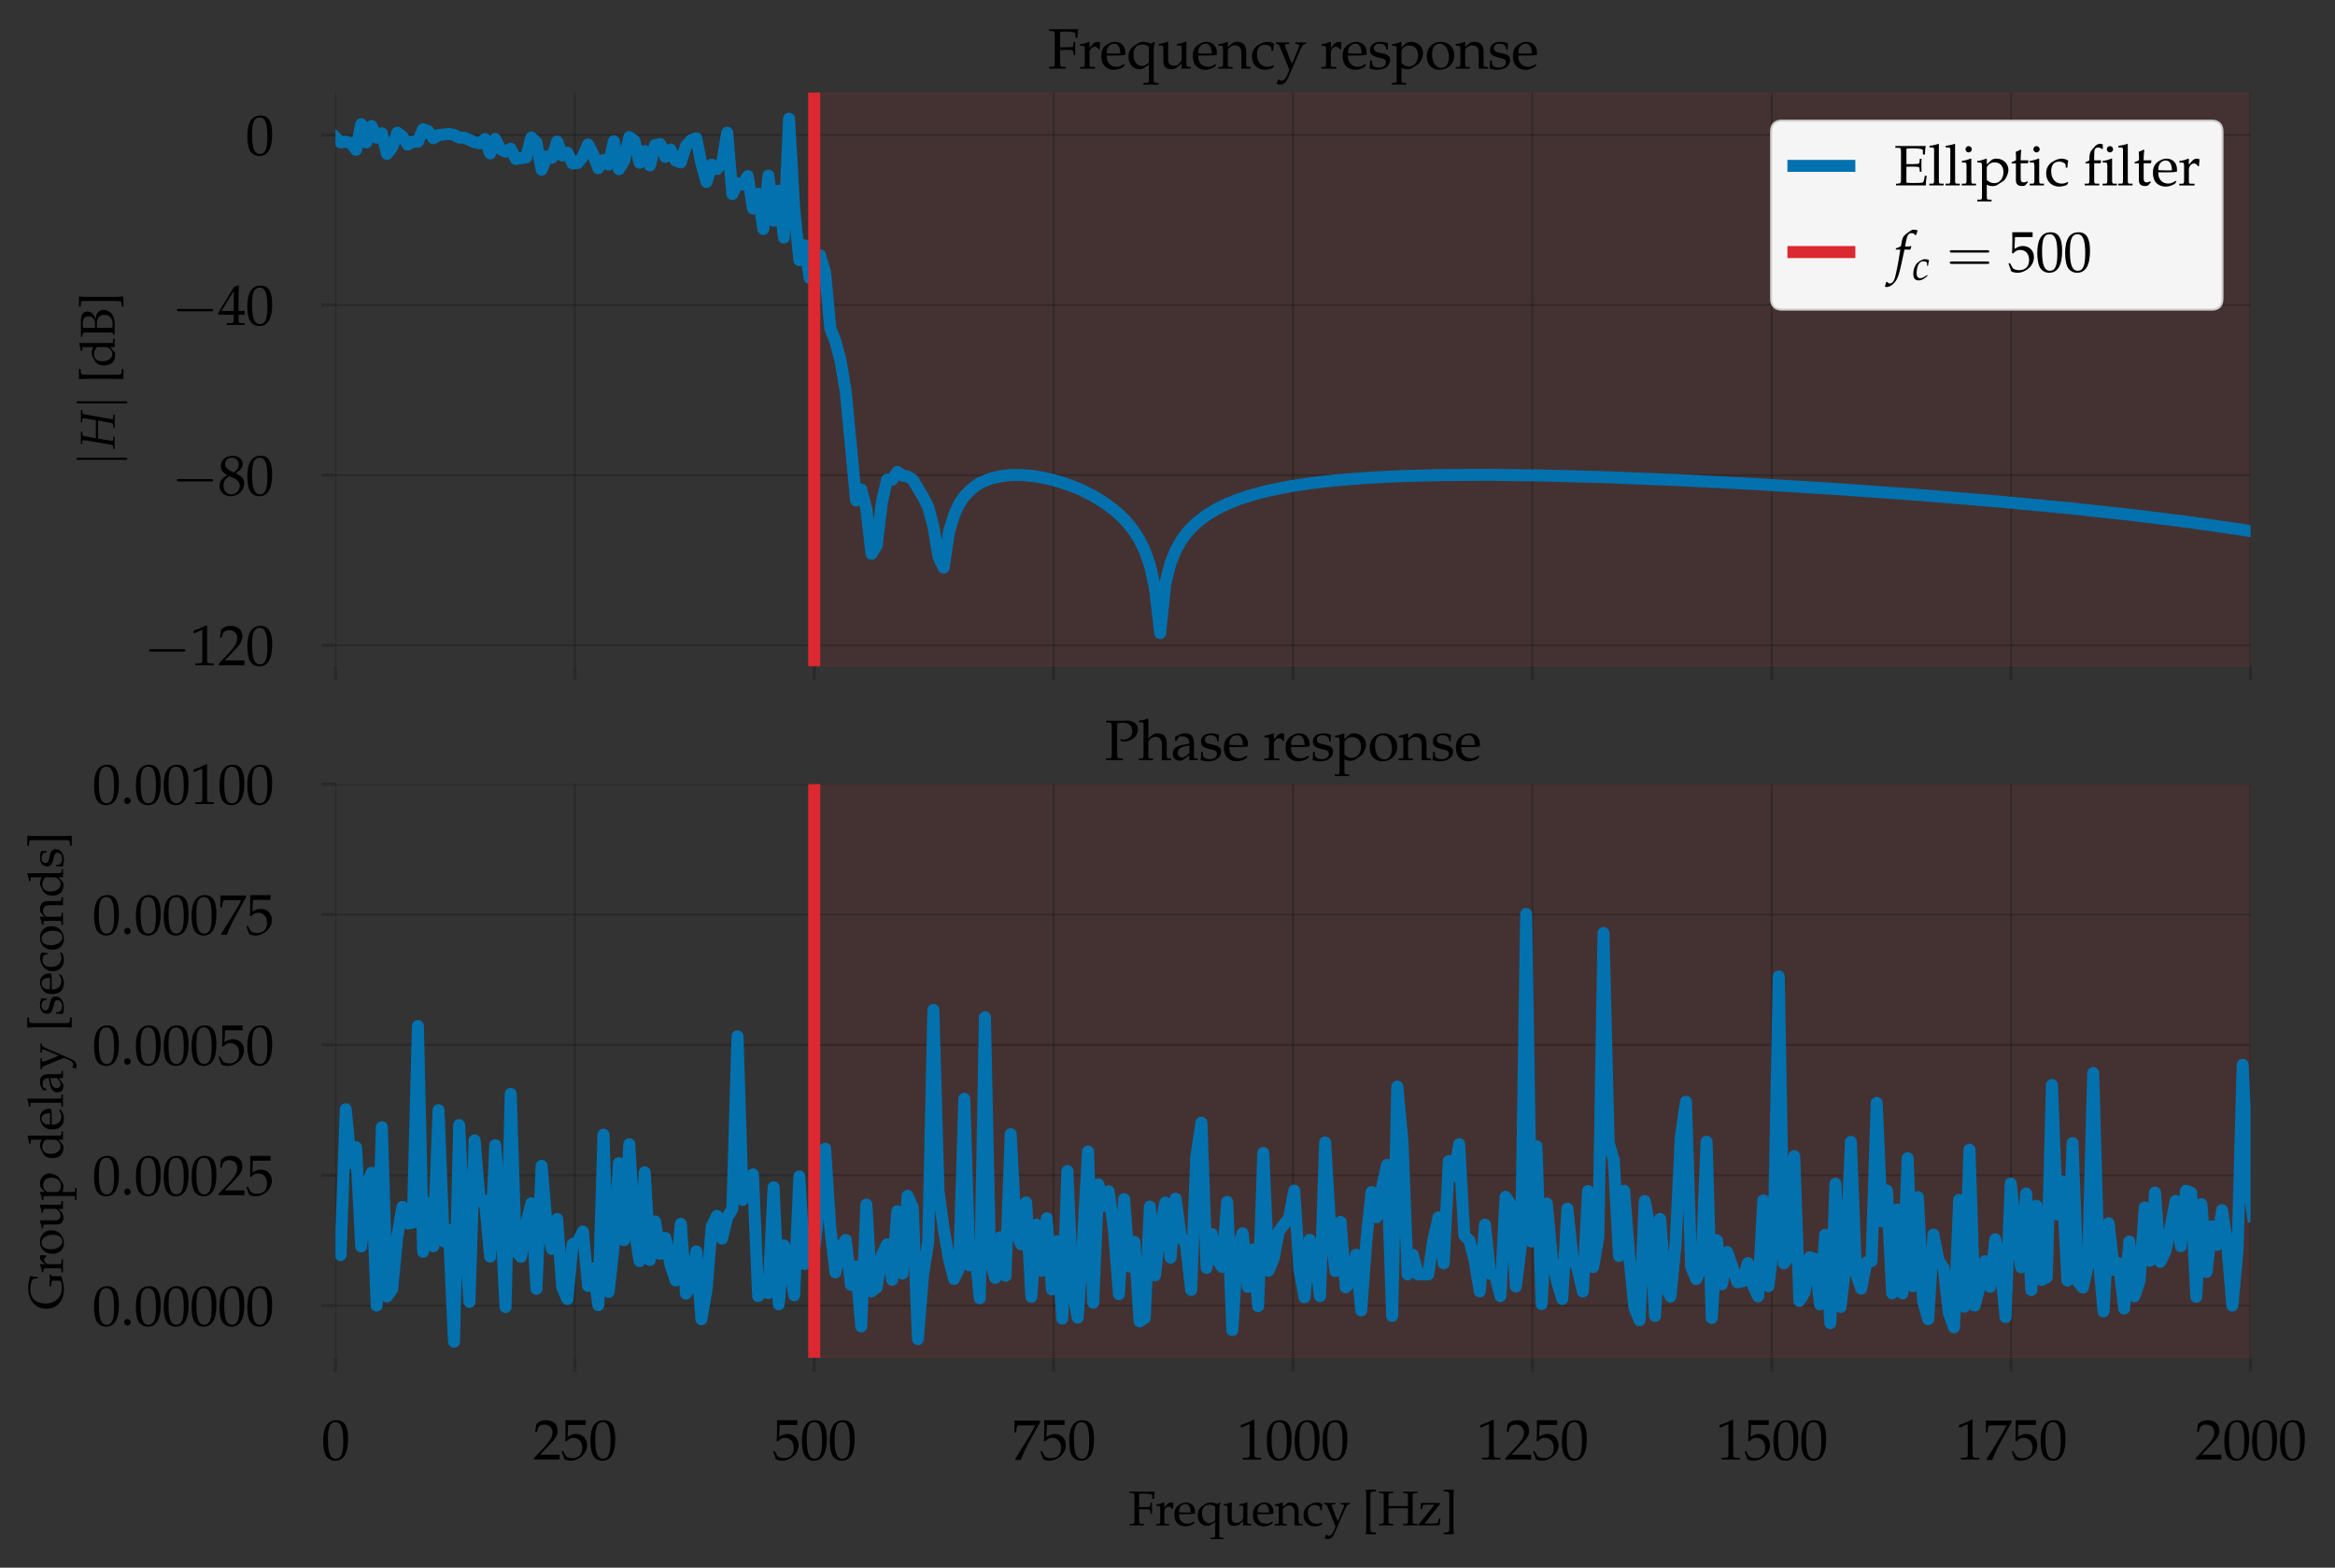 <?xml version="1.0" encoding="utf-8" standalone="no"?>
<!DOCTYPE svg PUBLIC "-//W3C//DTD SVG 1.1//EN"
  "http://www.w3.org/Graphics/SVG/1.1/DTD/svg11.dtd">
<svg height="392.4pt" version="1.1" viewBox="0 0 584.4 392.4" width="584.4pt" xmlns="http://www.w3.org/2000/svg" xmlns:xlink="http://www.w3.org/1999/xlink">
 <rect x="0" y="0" width="584.4" height="392.4" fill="#333333" stroke="none"/>
 <defs>
  <style type="text/css">*{stroke-linecap:butt;stroke-linejoin:round;}</style>
 </defs>
 <g id="figure_1">
  <g id="patch_1">
   <path d="M 0 392.4 
L 584.4 392.4 
L 584.4 0 
L 0 0 
z
" style="fill:none;"/>
  </g>
  <g id="axes_1">
   <g id="patch_2">
    <path d="M 83.955 166.768 
L 563.252 166.768 
L 563.252 23.18 
L 83.955 23.18 
z
" style="fill:none;"/>
   </g>
   <g id="patch_3">
    <path clip-path="url(#p8bb0ae25f9)" d="M 203.779 166.768 
L 203.779 23.18 
L 5368.201 23.18 
L 5368.201 166.768 
z
" style="fill:#dc2830;opacity:0.1;stroke:#dc2830;stroke-linejoin:miter;stroke-width:0.5;"/>
   </g>
   <g id="matplotlib.axis_1">
    <g id="xtick_1">
     <g id="line2d_1">
      <path clip-path="url(#p8bb0ae25f9)" d="M 83.955 166.768 
L 83.955 23.18 
" style="fill:none;stroke:#000000;stroke-linecap:square;stroke-opacity:0.2;stroke-width:0.5;"/>
     </g>
     <g id="line2d_2">
      <defs>
       <path d="M 0 0 
L 0 3.5 
" id="m1366bfc1af" style="stroke:#000000;stroke-opacity:0.2;stroke-width:0.8;"/>
      </defs>
      <g>
       <use style="fill-opacity:0.2;stroke:#000000;stroke-opacity:0.2;stroke-width:0.8;" x="83.955" xlink:href="#m1366bfc1af" y="166.768"/>
      </g>
     </g>
    </g>
    <g id="xtick_2">
     <g id="line2d_3">
      <path clip-path="url(#p8bb0ae25f9)" d="M 143.867 166.768 
L 143.867 23.18 
" style="fill:none;stroke:#000000;stroke-linecap:square;stroke-opacity:0.2;stroke-width:0.5;"/>
     </g>
     <g id="line2d_4">
      <g>
       <use style="fill-opacity:0.2;stroke:#000000;stroke-opacity:0.2;stroke-width:0.8;" x="143.867" xlink:href="#m1366bfc1af" y="166.768"/>
      </g>
     </g>
    </g>
    <g id="xtick_3">
     <g id="line2d_5">
      <path clip-path="url(#p8bb0ae25f9)" d="M 203.779 166.768 
L 203.779 23.18 
" style="fill:none;stroke:#000000;stroke-linecap:square;stroke-opacity:0.2;stroke-width:0.5;"/>
     </g>
     <g id="line2d_6">
      <g>
       <use style="fill-opacity:0.2;stroke:#000000;stroke-opacity:0.2;stroke-width:0.8;" x="203.779" xlink:href="#m1366bfc1af" y="166.768"/>
      </g>
     </g>
    </g>
    <g id="xtick_4">
     <g id="line2d_7">
      <path clip-path="url(#p8bb0ae25f9)" d="M 263.691 166.768 
L 263.691 23.18 
" style="fill:none;stroke:#000000;stroke-linecap:square;stroke-opacity:0.2;stroke-width:0.5;"/>
     </g>
     <g id="line2d_8">
      <g>
       <use style="fill-opacity:0.2;stroke:#000000;stroke-opacity:0.2;stroke-width:0.8;" x="263.691" xlink:href="#m1366bfc1af" y="166.768"/>
      </g>
     </g>
    </g>
    <g id="xtick_5">
     <g id="line2d_9">
      <path clip-path="url(#p8bb0ae25f9)" d="M 323.603 166.768 
L 323.603 23.18 
" style="fill:none;stroke:#000000;stroke-linecap:square;stroke-opacity:0.2;stroke-width:0.5;"/>
     </g>
     <g id="line2d_10">
      <g>
       <use style="fill-opacity:0.2;stroke:#000000;stroke-opacity:0.2;stroke-width:0.8;" x="323.603" xlink:href="#m1366bfc1af" y="166.768"/>
      </g>
     </g>
    </g>
    <g id="xtick_6">
     <g id="line2d_11">
      <path clip-path="url(#p8bb0ae25f9)" d="M 383.516 166.768 
L 383.516 23.18 
" style="fill:none;stroke:#000000;stroke-linecap:square;stroke-opacity:0.2;stroke-width:0.5;"/>
     </g>
     <g id="line2d_12">
      <g>
       <use style="fill-opacity:0.2;stroke:#000000;stroke-opacity:0.2;stroke-width:0.8;" x="383.516" xlink:href="#m1366bfc1af" y="166.768"/>
      </g>
     </g>
    </g>
    <g id="xtick_7">
     <g id="line2d_13">
      <path clip-path="url(#p8bb0ae25f9)" d="M 443.428 166.768 
L 443.428 23.18 
" style="fill:none;stroke:#000000;stroke-linecap:square;stroke-opacity:0.2;stroke-width:0.5;"/>
     </g>
     <g id="line2d_14">
      <g>
       <use style="fill-opacity:0.2;stroke:#000000;stroke-opacity:0.2;stroke-width:0.8;" x="443.428" xlink:href="#m1366bfc1af" y="166.768"/>
      </g>
     </g>
    </g>
    <g id="xtick_8">
     <g id="line2d_15">
      <path clip-path="url(#p8bb0ae25f9)" d="M 503.34 166.768 
L 503.34 23.18 
" style="fill:none;stroke:#000000;stroke-linecap:square;stroke-opacity:0.2;stroke-width:0.5;"/>
     </g>
     <g id="line2d_16">
      <g>
       <use style="fill-opacity:0.2;stroke:#000000;stroke-opacity:0.2;stroke-width:0.8;" x="503.34" xlink:href="#m1366bfc1af" y="166.768"/>
      </g>
     </g>
    </g>
    <g id="xtick_9">
     <g id="line2d_17">
      <path clip-path="url(#p8bb0ae25f9)" d="M 563.252 166.768 
L 563.252 23.18 
" style="fill:none;stroke:#000000;stroke-linecap:square;stroke-opacity:0.2;stroke-width:0.5;"/>
     </g>
     <g id="line2d_18">
      <g>
       <use style="fill-opacity:0.2;stroke:#000000;stroke-opacity:0.2;stroke-width:0.8;" x="563.252" xlink:href="#m1366bfc1af" y="166.768"/>
      </g>
     </g>
    </g>
   </g>
   <g id="matplotlib.axis_2">
    <g id="ytick_1">
     <g id="line2d_19">
      <path clip-path="url(#p8bb0ae25f9)" d="M 83.955 33.768 
L 563.252 33.768 
" style="fill:none;stroke:#000000;stroke-linecap:square;stroke-opacity:0.2;stroke-width:0.5;"/>
     </g>
     <g id="line2d_20">
      <defs>
       <path d="M 0 0 
L -3.5 0 
" id="m94b135939c" style="stroke:#000000;stroke-opacity:0.2;stroke-width:0.8;"/>
      </defs>
      <g>
       <use style="fill-opacity:0.2;stroke:#000000;stroke-opacity:0.2;stroke-width:0.8;" x="83.955" xlink:href="#m94b135939c" y="33.768"/>
      </g>
     </g>
     <g id="text_1">
      <!-- $\mathdefault{0}$ -->
      <g transform="translate(61.481 38.758)scale(0.14 -0.14)">
       <defs>
        <path d="M 1683 4416 
C 691 4416 186 3628 186 2077 
C 186 1326 320 680 544 366 
C 768 51 1126 -128 1523 -128 
C 2490 -128 2976 705 2976 2346 
C 2976 3749 2560 4416 1683 4416 
z
M 1568 4192 
C 2189 4192 2438 3564 2438 2025 
C 2438 661 2195 96 1606 96 
C 986 96 723 744 723 2308 
C 723 3660 960 4192 1568 4192 
z
" id="URWPalladioL-Roma-30" transform="scale(0.016)"/>
       </defs>
       <use transform="scale(0.996)" xlink:href="#URWPalladioL-Roma-30"/>
      </g>
     </g>
    </g>
    <g id="ytick_2">
     <g id="line2d_21">
      <path clip-path="url(#p8bb0ae25f9)" d="M 83.955 76.353 
L 563.252 76.353 
" style="fill:none;stroke:#000000;stroke-linecap:square;stroke-opacity:0.2;stroke-width:0.5;"/>
     </g>
     <g id="line2d_22">
      <g>
       <use style="fill-opacity:0.2;stroke:#000000;stroke-opacity:0.2;stroke-width:0.8;" x="83.955" xlink:href="#m94b135939c" y="76.353"/>
      </g>
     </g>
     <g id="text_2">
      <!-- $\mathdefault{−40}$ -->
      <g transform="translate(43.036 81.342)scale(0.14 -0.14)">
       <defs>
        <path d="M 4218 1472 
C 4326 1472 4442 1472 4442 1600 
C 4442 1728 4326 1728 4218 1728 
L 755 1728 
C 646 1728 531 1728 531 1600 
C 531 1472 646 1472 755 1472 
z
" id="CMSY10-0" transform="scale(0.016)"/>
        <path d="M 1792 1152 
L 1792 673 
C 1792 289 1722 199 1408 199 
L 1011 199 
L 1011 0 
C 1862 0 1862 0 2016 0 
C 2170 0 2170 0 3021 0 
L 3021 199 
L 2714 199 
C 2400 199 2330 282 2330 669 
L 2330 1152 
C 2707 1152 2842 1152 3021 1133 
L 3021 1588 
C 2720 1563 2598 1563 2502 1563 
L 2483 1563 
L 2330 1563 
L 2330 2457 
C 2330 3600 2342 4152 2374 4416 
L 2298 4448 
L 1824 4275 
L 13 1299 
L 83 1152 
z
M 1792 1563 
L 416 1563 
L 1792 3826 
z
" id="URWPalladioL-Roma-34" transform="scale(0.016)"/>
       </defs>
       <use transform="scale(1.038)" xlink:href="#CMSY10-0"/>
       <use transform="translate(81.942 0)scale(0.996)" xlink:href="#URWPalladioL-Roma-34"/>
       <use transform="translate(131.755 0)scale(0.996)" xlink:href="#URWPalladioL-Roma-30"/>
      </g>
     </g>
    </g>
    <g id="ytick_3">
     <g id="line2d_23">
      <path clip-path="url(#p8bb0ae25f9)" d="M 83.955 118.938 
L 563.252 118.938 
" style="fill:none;stroke:#000000;stroke-linecap:square;stroke-opacity:0.2;stroke-width:0.5;"/>
     </g>
     <g id="line2d_24">
      <g>
       <use style="fill-opacity:0.2;stroke:#000000;stroke-opacity:0.2;stroke-width:0.8;" x="83.955" xlink:href="#m94b135939c" y="118.938"/>
      </g>
     </g>
     <g id="text_3">
      <!-- $\mathdefault{−80}$ -->
      <g transform="translate(43.036 123.927)scale(0.14 -0.14)">
       <defs>
        <path d="M 1075 2211 
C 813 2090 704 2019 563 1884 
C 320 1641 192 1352 192 1019 
C 192 359 723 -128 1446 -128 
C 2278 -128 2970 526 2970 1320 
C 2970 1833 2733 2109 2003 2442 
C 2586 2840 2790 3109 2790 3493 
C 2790 4044 2336 4416 1658 4416 
C 896 4416 339 3929 339 3257 
C 339 2821 512 2577 1075 2211 
z
M 1818 1891 
C 2221 1711 2464 1397 2464 1052 
C 2464 513 2061 90 1542 90 
C 998 90 646 475 646 1071 
C 646 1538 832 1833 1306 2122 
z
M 1427 2712 
C 1024 2910 819 3167 819 3487 
C 819 3910 1126 4198 1581 4198 
C 2048 4198 2355 3891 2355 3422 
C 2355 3058 2195 2808 1779 2538 
z
" id="URWPalladioL-Roma-38" transform="scale(0.016)"/>
       </defs>
       <use transform="scale(1.038)" xlink:href="#CMSY10-0"/>
       <use transform="translate(81.942 0)scale(0.996)" xlink:href="#URWPalladioL-Roma-38"/>
       <use transform="translate(131.755 0)scale(0.996)" xlink:href="#URWPalladioL-Roma-30"/>
      </g>
     </g>
    </g>
    <g id="ytick_4">
     <g id="line2d_25">
      <path clip-path="url(#p8bb0ae25f9)" d="M 83.955 161.522 
L 563.252 161.522 
" style="fill:none;stroke:#000000;stroke-linecap:square;stroke-opacity:0.2;stroke-width:0.5;"/>
     </g>
     <g id="line2d_26">
      <g>
       <use style="fill-opacity:0.2;stroke:#000000;stroke-opacity:0.2;stroke-width:0.8;" x="83.955" xlink:href="#m94b135939c" y="161.522"/>
      </g>
     </g>
     <g id="text_4">
      <!-- $\mathdefault{−120}$ -->
      <g transform="translate(36.062 166.512)scale(0.14 -0.14)">
       <defs>
        <path d="M 429 3584 
L 493 3584 
L 1318 3956 
C 1325 3962 1331 3962 1338 3962 
C 1376 3962 1389 3905 1389 3751 
L 1389 613 
C 1389 276 1318 205 973 205 
L 614 205 
L 614 0 
C 1600 0 1600 0 1670 0 
C 1754 0 1894 0 2112 0 
C 2189 0 2413 0 2675 0 
L 2675 205 
L 2342 205 
C 1990 205 1926 276 1926 612 
L 1926 4443 
L 1837 4475 
C 1421 4257 966 4065 384 3860 
z
" id="URWPalladioL-Roma-31" transform="scale(0.016)"/>
        <path d="M 102 160 
L 102 0 
C 1299 0 1299 0 1530 0 
C 1760 0 1760 0 2995 0 
C 2982 125 2982 186 2982 269 
C 2982 348 2982 407 2995 539 
C 2259 539 1965 539 781 539 
L 1946 1761 
C 2566 2414 2758 2763 2758 3238 
C 2758 3966 2259 4416 1446 4416 
C 986 4416 672 4288 358 3969 
L 250 3099 
L 435 3099 
L 518 3393 
C 621 3763 851 3923 1280 3923 
C 1830 3923 2182 3577 2182 3035 
C 2182 2555 1914 2083 1190 1316 
z
" id="URWPalladioL-Roma-32" transform="scale(0.016)"/>
       </defs>
       <use transform="scale(1.038)" xlink:href="#CMSY10-0"/>
       <use transform="translate(81.942 0)scale(0.996)" xlink:href="#URWPalladioL-Roma-31"/>
       <use transform="translate(131.755 0)scale(0.996)" xlink:href="#URWPalladioL-Roma-32"/>
       <use transform="translate(181.568 0)scale(0.996)" xlink:href="#URWPalladioL-Roma-30"/>
      </g>
     </g>
    </g>
    <g id="text_5">
     <!-- $|H|$ [dB] -->
     <g transform="translate(28.691 116.622)rotate(-90)scale(0.12 -0.12)">
      <defs>
       <path d="M 1018 4570 
C 1018 4685 1018 4800 890 4800 
C 762 4800 762 4685 762 4570 
L 762 -1370 
C 762 -1485 762 -1600 890 -1600 
C 1018 -1600 1018 -1485 1018 -1370 
z
" id="CMSY10-6a" transform="scale(0.016)"/>
       <path d="M 1414 2457 
L 1683 3912 
C 1728 4161 1773 4199 2010 4219 
L 2278 4238 
L 2298 4416 
L 2144 4416 
L 1568 4416 
C 1466 4416 1350 4416 1075 4416 
L 666 4416 
L 646 4238 
L 947 4238 
C 1101 4238 1171 4187 1171 4072 
C 1171 3983 1146 3784 1114 3587 
L 640 817 
C 531 229 525 223 269 197 
L 6 178 
L -19 0 
L 250 0 
C 557 0 704 0 826 0 
L 1446 0 
L 1613 0 
L 1632 179 
L 1318 179 
C 1146 192 1088 237 1088 372 
C 1088 429 1094 474 1114 596 
L 1382 2176 
L 1773 2176 
C 2170 2176 2438 2176 2560 2176 
C 2682 2176 2944 2176 3347 2176 
L 3738 2176 
L 3482 800 
C 3424 486 3379 308 3347 269 
C 3322 218 3251 192 3110 179 
L 2790 179 
L 2765 0 
L 3123 0 
C 3405 0 3597 0 3667 0 
C 3770 0 3968 0 4243 0 
L 4512 0 
L 4531 179 
L 4160 179 
C 3994 179 3930 230 3930 365 
C 3930 422 3936 479 3955 588 
L 4544 3912 
C 4589 4160 4627 4192 4870 4218 
L 5101 4237 
L 5120 4416 
L 5018 4416 
L 4435 4416 
C 4339 4416 4205 4416 3923 4416 
L 3520 4416 
L 3501 4238 
L 3808 4238 
C 3962 4238 4032 4186 4032 4070 
C 4032 3980 4006 3773 3974 3580 
L 3782 2457 
z
" id="URWPalladioL-Ital-48" transform="scale(0.016)"/>
       <path d="M 563 -1152 
C 1018 -1152 1030 -1152 1184 -1152 
C 1338 -1152 1370 -1152 1805 -1152 
L 1843 -1120 
L 1843 -953 
L 1818 -921 
L 1574 -921 
C 1402 -921 1261 -882 1184 -818 
C 1126 -760 1107 -671 1107 -459 
C 1107 -453 1107 -318 1101 -125 
L 1101 112 
L 1101 3409 
L 1101 3646 
C 1107 3826 1107 3967 1107 3973 
C 1107 4185 1126 4281 1184 4339 
C 1261 4403 1402 4441 1574 4441 
L 1818 4441 
L 1843 4473 
L 1843 4640 
L 1805 4672 
C 1357 4672 1338 4672 1184 4672 
C 1037 4672 1005 4672 563 4672 
L 506 4595 
C 544 4435 557 4223 557 3730 
C 557 3633 557 3556 563 3492 
L 563 3409 
L 563 112 
L 563 28 
C 557 -74 557 -81 557 -190 
L 557 -260 
C 557 -696 544 -876 506 -1075 
z
" id="URWPalladioL-Roma-5b" transform="scale(0.016)"/>
       <path d="M 2637 2802 
C 2278 2956 2099 3008 1875 3008 
C 1702 3008 1549 2969 1389 2887 
L 826 2593 
C 461 2401 224 1935 224 1392 
C 224 881 397 460 710 204 
C 928 19 1229 -64 1645 -64 
C 1773 -64 1920 -38 1952 -13 
L 2662 583 
L 2630 -7 
C 2944 -7 3046 -7 3123 -7 
C 3174 -7 3264 -7 3398 -7 
C 3443 -7 3571 -7 3706 -7 
L 3706 192 
L 3411 192 
C 3194 192 3174 237 3174 643 
L 3174 4607 
L 3117 4659 
C 2835 4550 2624 4498 2118 4421 
L 2118 4242 
L 2477 4242 
C 2592 4242 2637 4171 2637 3978 
z
M 2637 1424 
C 2637 1009 2624 946 2541 799 
C 2362 499 2048 302 1747 302 
C 1184 302 781 844 781 1603 
C 781 2298 1126 2706 1702 2706 
C 1946 2706 2202 2623 2426 2470 
C 2560 2381 2637 2298 2637 2246 
z
" id="URWPalladioL-Roma-64" transform="scale(0.016)"/>
       <path d="M 2163 4416 
C 1274 4416 1274 4416 1178 4416 
C 1056 4416 1056 4416 166 4416 
L 166 4236 
L 397 4217 
C 698 4191 723 4146 723 3643 
L 723 619 
C 723 384 672 243 582 205 
L 416 141 
L 416 0 
C 858 0 992 0 1114 0 
C 1184 0 1254 0 1331 0 
C 1843 0 1843 0 1907 0 
C 2374 0 2797 114 3085 324 
C 3462 590 3686 1022 3686 1467 
C 3686 1791 3558 2051 3315 2223 
C 3072 2401 2854 2458 2362 2496 
C 2675 2559 2822 2617 3002 2738 
C 3309 2947 3469 3221 3469 3552 
C 3469 4111 3066 4416 2323 4416 
z
M 1331 2323 
C 1581 2323 1638 2323 1760 2323 
C 2624 2323 3027 2013 3027 1335 
C 3027 662 2586 263 1824 263 
C 1638 263 1491 276 1331 314 
z
M 1331 4121 
C 1498 4159 1645 4172 1850 4172 
C 2534 4172 2835 3942 2835 3414 
C 2835 2859 2451 2560 1722 2560 
C 1613 2560 1530 2560 1331 2560 
z
" id="URWPalladioL-Roma-42" transform="scale(0.016)"/>
       <path d="M 1568 4672 
C 1114 4672 1094 4672 947 4672 
C 794 4672 762 4672 326 4672 
L 288 4640 
L 288 4473 
L 314 4441 
L 557 4441 
C 730 4441 864 4403 941 4339 
C 1005 4281 1024 4191 1024 3973 
C 1024 3954 1024 3826 1030 3646 
L 1030 3409 
L 1030 112 
L 1030 -125 
C 1024 -311 1024 -427 1024 -446 
C 1024 -664 1005 -760 941 -818 
C 864 -882 730 -921 557 -921 
L 314 -921 
L 288 -953 
L 288 -1120 
L 326 -1152 
C 774 -1152 787 -1152 947 -1152 
C 1094 -1152 1126 -1152 1568 -1152 
L 1626 -1075 
C 1587 -921 1581 -722 1574 -228 
C 1574 -138 1574 -55 1568 28 
L 1568 112 
L 1568 3409 
L 1568 3492 
C 1574 3563 1574 3646 1574 3736 
C 1574 4230 1587 4441 1626 4595 
z
" id="URWPalladioL-Roma-5d" transform="scale(0.016)"/>
      </defs>
      <use transform="scale(1.038)" xlink:href="#CMSY10-6a"/>
      <use transform="translate(35.069 0)scale(0.996)" xlink:href="#URWPalladioL-Ital-48"/>
      <use transform="translate(117.758 0)scale(1.038)" xlink:href="#CMSY10-6a"/>
      <use transform="translate(172.702 0)scale(0.996)" xlink:href="#URWPalladioL-Roma-5b"/>
      <use transform="translate(205.878 0)scale(0.996)" xlink:href="#URWPalladioL-Roma-64"/>
      <use transform="translate(266.749 0)scale(0.996)" xlink:href="#URWPalladioL-Roma-42"/>
      <use transform="translate(327.621 0)scale(0.996)" xlink:href="#URWPalladioL-Roma-5d"/>
     </g>
    </g>
   </g>
   <g id="line2d_27">
    <path clip-path="url(#p8bb0ae25f9)" d="M 83.955 34.358 
L 85.245 35.636 
L 86.535 35.447 
L 87.825 35.853 
L 89.116 37.491 
L 90.406 31.076 
L 91.696 35.661 
L 92.986 31.535 
L 94.276 34.471 
L 95.566 33.363 
L 96.856 38.526 
L 98.146 36.89 
L 99.436 33.216 
L 100.726 34.18 
L 102.017 36.201 
L 103.307 35.42 
L 104.597 35.47 
L 105.887 32.332 
L 107.177 32.817 
L 108.467 34.594 
L 109.757 33.779 
L 112.337 33.531 
L 113.627 33.75 
L 114.918 34.445 
L 116.208 34.454 
L 118.788 35.601 
L 120.078 35.871 
L 121.368 34.789 
L 122.658 38.402 
L 123.948 34.777 
L 125.238 37.339 
L 126.528 37.968 
L 127.819 37.234 
L 129.109 39.796 
L 131.689 39.398 
L 132.979 34.425 
L 134.269 35.658 
L 135.559 42.499 
L 136.849 39.16 
L 138.139 39.475 
L 139.429 35.429 
L 140.72 38.901 
L 142.01 38.231 
L 143.3 40.913 
L 144.59 40.783 
L 145.88 39.187 
L 147.17 36.166 
L 148.46 38.644 
L 149.75 42.098 
L 151.04 40.047 
L 152.33 41.181 
L 153.621 35.361 
L 154.911 42.367 
L 156.201 40.259 
L 157.491 34.312 
L 158.781 35.256 
L 160.071 40.727 
L 161.361 37.819 
L 162.651 41.39 
L 163.941 36.313 
L 165.231 36.084 
L 166.522 39.264 
L 167.812 37.441 
L 169.102 40.192 
L 170.392 40.655 
L 171.682 36.52 
L 172.972 35.103 
L 174.262 34.601 
L 175.552 40.986 
L 176.842 45.539 
L 178.132 41.222 
L 179.423 42.307 
L 180.713 40.878 
L 182.003 33.223 
L 183.293 48.594 
L 184.583 45.909 
L 185.873 46.166 
L 187.163 44.082 
L 188.453 52.189 
L 189.743 48.488 
L 191.033 57.335 
L 192.323 43.965 
L 193.614 55.251 
L 194.904 47.732 
L 196.194 59.449 
L 197.484 29.706 
L 198.774 52.132 
L 200.064 65.121 
L 201.354 61.432 
L 202.644 69.605 
L 203.934 68.813 
L 205.224 63.881 
L 206.515 68.22 
L 207.805 82.159 
L 209.095 85.447 
L 210.385 90.341 
L 211.675 98.02 
L 214.255 125.252 
L 215.545 122.512 
L 216.835 127.443 
L 218.125 138.637 
L 219.416 136.545 
L 220.706 125.795 
L 221.996 120.104 
L 223.286 120.076 
L 224.576 118.124 
L 225.866 119.032 
L 227.156 119.269 
L 228.446 120.066 
L 231.026 124.402 
L 232.317 126.92 
L 233.607 131.764 
L 234.897 139.405 
L 236.187 142.078 
L 237.477 133.255 
L 238.767 128.967 
L 240.057 126.141 
L 241.347 124.237 
L 242.637 122.895 
L 243.927 121.802 
L 245.218 120.926 
L 247.798 119.836 
L 250.378 119.206 
L 252.958 118.901 
L 255.538 118.896 
L 258.119 119.108 
L 260.699 119.499 
L 263.279 120.072 
L 265.859 120.816 
L 268.439 121.72 
L 271.02 122.812 
L 273.6 124.133 
L 276.18 125.692 
L 278.76 127.596 
L 280.05 128.708 
L 281.34 129.97 
L 282.63 131.43 
L 283.921 133.135 
L 285.211 135.21 
L 286.501 137.827 
L 287.791 141.441 
L 289.081 147.321 
L 290.371 158.466 
L 291.661 145.99 
L 292.951 140.937 
L 294.241 137.764 
L 295.531 135.452 
L 296.822 133.641 
L 298.112 132.168 
L 299.402 130.925 
L 301.982 128.93 
L 304.562 127.373 
L 307.142 126.119 
L 309.723 125.079 
L 313.593 123.817 
L 317.463 122.816 
L 322.623 121.774 
L 327.784 120.979 
L 334.234 120.237 
L 341.975 119.617 
L 351.006 119.165 
L 361.326 118.907 
L 372.937 118.854 
L 385.838 119.013 
L 401.32 119.426 
L 419.381 120.141 
L 438.732 121.125 
L 459.374 122.389 
L 480.016 123.864 
L 499.367 125.455 
L 517.428 127.156 
L 532.91 128.825 
L 547.101 130.58 
L 558.712 132.233 
L 563.872 133.049 
L 563.872 133.049 
" style="fill:none;stroke:#0271ae;stroke-linecap:square;stroke-width:3;"/>
   </g>
   <g id="line2d_28">
    <path clip-path="url(#p8bb0ae25f9)" d="M 203.779 166.768 
L 203.779 23.18 
" style="fill:none;stroke:#dc2830;stroke-linecap:square;stroke-width:3;"/>
   </g>
   <g id="text_6">
    <!-- Frequency response -->
    <g transform="translate(262.248 17.18)scale(0.14 -0.14)">
     <defs>
      <path d="M 1382 2100 
C 1562 2112 1754 2112 2042 2112 
C 2515 2112 2688 2094 2803 2040 
L 2854 1890 
L 2886 1536 
L 3078 1536 
C 3059 2132 3059 2132 3059 2247 
C 3059 2350 3059 2350 3078 2991 
L 2886 2991 
L 2854 2642 
C 2848 2581 2829 2521 2803 2467 
C 2688 2414 2509 2394 2086 2394 
C 1818 2394 1600 2394 1382 2394 
L 1382 4117 
C 1574 4160 1690 4160 2067 4160 
C 2374 4160 2733 4124 2931 4076 
C 3085 4039 3104 4008 3104 3868 
L 3104 3465 
L 3328 3465 
C 3328 3843 3360 4146 3430 4423 
C 3117 4423 2925 4423 2650 4423 
L 1965 4423 
C 1651 4423 1427 4423 1267 4423 
C 1082 4423 1082 4423 141 4423 
L 141 4224 
L 448 4224 
C 742 4224 774 4172 774 3663 
L 774 766 
C 774 256 742 205 448 205 
L 141 205 
L 141 0 
C 518 0 742 0 1075 0 
C 1408 0 1638 0 2016 0 
L 2016 205 
L 1709 205 
C 1414 205 1382 256 1382 766 
z
" id="URWPalladioL-Roma-46" transform="scale(0.016)"/>
      <path d="M 147 2565 
L 384 2565 
C 640 2565 666 2520 666 2094 
L 666 643 
C 666 237 646 192 429 192 
L 134 192 
L 134 -7 
C 595 -7 762 -7 922 -7 
C 1050 -7 1050 -7 1837 -7 
L 1837 192 
L 1504 192 
C 1216 192 1203 211 1203 638 
L 1203 1751 
C 1203 2139 1459 2463 1773 2463 
C 1965 2463 2099 2373 2202 2169 
L 2336 2169 
L 2394 2937 
C 2323 2982 2208 3008 2093 3008 
C 1901 3008 1696 2905 1562 2745 
L 1203 2322 
L 1203 2982 
L 1146 3008 
C 819 2873 486 2783 147 2745 
z
" id="URWPalladioL-Roma-72" transform="scale(0.016)"/>
      <path d="M 2797 447 
L 2714 511 
C 2304 269 2157 212 1882 212 
C 1466 212 1120 398 941 711 
C 819 921 774 1101 762 1472 
L 1696 1472 
C 2138 1472 2413 1472 2854 1544 
C 2861 1634 2867 1693 2867 1771 
C 2867 2520 2394 3008 1677 3008 
C 1440 3008 1165 2924 902 2770 
C 378 2469 166 2071 166 1404 
C 166 1000 262 654 435 410 
C 691 71 1120 -128 1600 -128 
C 1837 -128 2074 -77 2336 37 
C 2509 108 2643 191 2669 230 
z
M 2298 1690 
C 1965 1690 1811 1690 1581 1690 
C 1286 1690 1120 1690 774 1722 
C 774 2027 800 2169 883 2337 
C 1018 2622 1293 2796 1600 2796 
C 1811 2796 1978 2711 2093 2534 
C 2234 2319 2278 2129 2298 1690 
z
" id="URWPalladioL-Roma-65" transform="scale(0.016)"/>
      <path d="M 2515 436 
L 2515 -1138 
C 2515 -1547 2490 -1593 2278 -1593 
L 1907 -1593 
L 1907 -1792 
C 2650 -1792 2650 -1792 2797 -1792 
C 2950 -1792 3130 -1792 3584 -1792 
L 3584 -1593 
L 3290 -1593 
C 3072 -1593 3053 -1548 3053 -1143 
L 3053 2036 
C 3053 2435 3091 2680 3200 2924 
L 3078 2995 
L 2765 2796 
C 2438 2943 2163 3008 1888 3008 
C 1702 3008 1478 2956 1382 2899 
L 845 2554 
C 435 2292 224 1871 224 1315 
C 224 479 730 -64 1523 -64 
C 1658 -64 1766 -38 1850 13 
z
M 2515 781 
C 2515 691 2362 525 2189 429 
C 2035 346 1888 302 1734 302 
C 1171 302 781 824 781 1596 
C 781 2298 1139 2706 1754 2706 
C 2067 2706 2291 2630 2515 2445 
z
" id="URWPalladioL-Roma-71" transform="scale(0.016)"/>
      <path d="M 3219 3009 
L 3162 3035 
C 2835 2900 2502 2810 2163 2772 
L 2163 2592 
L 2400 2592 
C 2656 2592 2682 2547 2682 2121 
L 2682 1070 
C 2682 928 2592 747 2445 599 
C 2266 418 2061 327 1811 327 
C 1587 327 1408 398 1306 521 
C 1216 624 1171 824 1171 1107 
L 1171 3009 
L 1114 3035 
C 787 2900 454 2810 115 2772 
L 115 2592 
L 352 2592 
C 608 2592 634 2547 634 2122 
L 634 1039 
C 634 587 672 387 787 227 
C 928 33 1171 -64 1536 -64 
C 1824 -64 2080 26 2253 186 
L 2682 585 
C 2682 401 2675 298 2656 0 
C 3085 0 3091 0 3187 0 
C 3277 0 3277 0 3718 0 
L 3718 186 
L 3456 212 
C 3238 212 3219 251 3219 664 
z
" id="URWPalladioL-Roma-75" transform="scale(0.016)"/>
      <path d="M 2624 -7 
C 3014 -7 3021 -7 3130 -7 
C 3219 -7 3219 -7 3661 -7 
L 3661 179 
L 3398 205 
C 3181 205 3162 244 3162 654 
L 3162 1892 
C 3162 2642 2810 3008 2093 3008 
C 1856 3008 1722 2963 1587 2847 
L 1101 2424 
L 1101 2982 
L 1043 3008 
C 717 2873 384 2783 45 2745 
L 45 2565 
L 282 2565 
C 538 2565 563 2520 563 2094 
L 563 643 
C 563 237 544 192 326 192 
L 38 192 
L 38 -7 
C 474 -7 646 -7 832 -7 
C 1018 -7 1190 -7 1626 -7 
L 1626 192 
L 1338 192 
C 1120 192 1101 237 1101 643 
L 1101 2011 
C 1101 2300 1523 2616 1914 2616 
C 2342 2616 2624 2297 2624 1806 
z
" id="URWPalladioL-Roma-6e" transform="scale(0.016)"/>
      <path d="M 2554 1994 
C 2554 2289 2586 2552 2643 2783 
C 2387 2937 2163 3008 1901 3008 
C 1594 3008 1235 2886 851 2642 
C 403 2360 166 1911 166 1347 
C 166 481 774 -128 1632 -128 
C 1965 -128 2445 -6 2509 90 
L 2643 295 
L 2579 391 
C 2342 263 2138 205 1907 205 
C 1197 205 730 757 730 1603 
C 730 2289 1050 2674 1626 2674 
C 1907 2674 2214 2546 2330 2386 
L 2374 1994 
z
" id="URWPalladioL-Roma-63" transform="scale(0.016)"/>
      <path d="M 1901 564 
C 1760 808 1690 956 1574 1270 
L 1165 2347 
C 1126 2456 1101 2552 1101 2618 
C 1101 2710 1171 2764 1318 2764 
L 1562 2764 
L 1562 2944 
C 941 2944 941 2944 819 2944 
C 698 2944 698 2944 77 2944 
L 77 2777 
L 192 2764 
C 352 2745 429 2674 525 2451 
L 1222 775 
C 1402 340 1466 186 1581 -134 
L 1434 -524 
C 1229 -1062 979 -1362 736 -1362 
C 634 -1362 518 -1311 410 -1215 
L 326 -1215 
L 173 -1696 
C 294 -1760 397 -1792 518 -1792 
C 947 -1792 1222 -1562 1466 -1005 
L 2765 1990 
C 3021 2572 3142 2745 3302 2764 
L 3482 2777 
L 3482 2944 
C 2976 2944 2976 2944 2874 2944 
C 2771 2944 2771 2944 2266 2944 
L 2266 2777 
L 2432 2764 
C 2611 2751 2701 2694 2701 2604 
C 2701 2559 2688 2501 2662 2437 
z
" id="URWPalladioL-Roma-79" transform="scale(0.016)"/>
      <path d="M 262 917 
C 262 475 243 282 192 26 
C 525 -83 774 -128 1069 -128 
C 1907 -128 2502 321 2502 949 
C 2502 1148 2445 1295 2323 1424 
C 2157 1584 1946 1661 1382 1770 
C 858 1873 685 2001 685 2296 
C 685 2616 909 2796 1299 2796 
C 1728 2796 2054 2572 2054 2270 
L 2054 2123 
L 2234 2123 
C 2240 2495 2246 2648 2266 2847 
C 1926 2963 1696 3008 1434 3008 
C 691 3008 237 2655 237 2078 
C 237 1770 378 1552 672 1417 
C 845 1340 1184 1238 1619 1141 
C 1907 1077 2029 943 2029 699 
C 2029 353 1709 109 1254 109 
C 787 109 454 333 454 654 
L 454 917 
z
" id="URWPalladioL-Roma-73" transform="scale(0.016)"/>
      <path d="M 64 2565 
L 301 2565 
C 557 2565 582 2520 582 2095 
L 582 -1142 
C 582 -1548 563 -1593 346 -1593 
L 51 -1593 
L 51 -1792 
C 691 -1792 691 -1792 851 -1792 
C 1011 -1792 1011 -1792 1651 -1792 
L 1651 -1593 
L 1357 -1593 
C 1139 -1593 1120 -1547 1120 -1138 
L 1120 89 
C 1312 -26 1517 -71 1805 -71 
C 1990 -71 2157 -32 2259 32 
L 2989 505 
C 3245 672 3546 1330 3546 1740 
C 3546 2451 2957 3008 2214 3008 
C 1978 3008 1747 2943 1645 2847 
L 1120 2367 
L 1120 2982 
L 1062 3008 
C 736 2873 403 2783 64 2745 
z
M 1120 1964 
C 1120 2053 1152 2124 1235 2233 
C 1421 2469 1683 2591 2003 2591 
C 2605 2591 2989 2169 2989 1504 
C 2989 787 2560 256 1984 256 
C 1632 256 1370 372 1120 633 
z
" id="URWPalladioL-Roma-70" transform="scale(0.016)"/>
      <path d="M 1786 3008 
C 851 3008 205 2347 205 1392 
C 205 487 774 -128 1600 -128 
C 2586 -128 3290 558 3290 1520 
C 3290 2386 2662 3008 1786 3008 
z
M 1670 2796 
C 2259 2796 2694 2155 2694 1283 
C 2694 545 2368 83 1850 83 
C 1222 83 800 699 800 1610 
C 800 2379 1107 2796 1670 2796 
z
" id="URWPalladioL-Roma-6f" transform="scale(0.016)"/>
     </defs>
     <use transform="scale(0.996)" xlink:href="#URWPalladioL-Roma-46"/>
     <use transform="translate(55.392 0)scale(0.996)" xlink:href="#URWPalladioL-Roma-72"/>
     <use transform="translate(92.951 0)scale(0.996)" xlink:href="#URWPalladioL-Roma-65"/>
     <use transform="translate(140.671 0)scale(0.996)" xlink:href="#URWPalladioL-Roma-71"/>
     <use transform="translate(196.462 0)scale(0.996)" xlink:href="#URWPalladioL-Roma-75"/>
     <use transform="translate(256.536 0)scale(0.996)" xlink:href="#URWPalladioL-Roma-65"/>
     <use transform="translate(304.256 0)scale(0.996)" xlink:href="#URWPalladioL-Roma-6e"/>
     <use transform="translate(362.238 0)scale(0.996)" xlink:href="#URWPalladioL-Roma-63"/>
     <use transform="translate(406.472 0)scale(0.996)" xlink:href="#URWPalladioL-Roma-79"/>
     <use transform="translate(486.77 0)scale(0.996)" xlink:href="#URWPalladioL-Roma-72"/>
     <use transform="translate(524.329 0)scale(0.996)" xlink:href="#URWPalladioL-Roma-65"/>
     <use transform="translate(572.049 0)scale(0.996)" xlink:href="#URWPalladioL-Roma-73"/>
     <use transform="translate(614.291 0)scale(0.996)" xlink:href="#URWPalladioL-Roma-70"/>
     <use transform="translate(674.165 0)scale(0.996)" xlink:href="#URWPalladioL-Roma-6f"/>
     <use transform="translate(728.561 0)scale(0.996)" xlink:href="#URWPalladioL-Roma-6e"/>
     <use transform="translate(786.543 0)scale(0.996)" xlink:href="#URWPalladioL-Roma-73"/>
     <use transform="translate(828.784 0)scale(0.996)" xlink:href="#URWPalladioL-Roma-65"/>
    </g>
   </g>
   <g id="legend_1">
    <g id="patch_4">
     <path d="M 446.053 77.521 
L 553.452 77.521 
Q 556.252 77.521 556.252 74.721 
L 556.252 32.98 
Q 556.252 30.18 553.452 30.18 
L 446.053 30.18 
Q 443.253 30.18 443.253 32.98 
L 443.253 74.721 
Q 443.253 77.521 446.053 77.521 
z
" style="fill:#ffffff;opacity:0.95;stroke:#cccccc;stroke-linejoin:miter;stroke-width:0.5;"/>
    </g>
    <g id="line2d_29">
     <path d="M 448.853 41.517 
L 462.853 41.517 
" style="fill:none;stroke:#0271ae;stroke-linecap:square;stroke-width:3;"/>
    </g>
    <g id="line2d_30"/>
    <g id="text_7">
     <!-- Elliptic filter -->
     <g transform="translate(474.053 46.417)scale(0.14 -0.14)">
      <defs>
       <path d="M 141 4224 
L 448 4224 
C 742 4224 774 4172 774 3665 
L 774 784 
C 774 276 749 231 448 205 
L 218 186 
L 218 0 
C 640 0 826 0 1005 0 
C 1037 0 1216 0 1459 0 
C 2349 0 2349 0 2490 0 
C 2688 0 2688 0 3558 0 
C 3558 382 3597 736 3661 1079 
L 3437 1079 
C 3424 972 3411 878 3405 852 
C 3366 564 3283 356 3194 323 
C 3059 276 2592 276 2016 276 
C 1683 276 1568 286 1382 315 
L 1382 2100 
C 1562 2112 1754 2112 2042 2112 
C 2515 2112 2688 2094 2803 2040 
L 2854 1890 
L 2886 1536 
L 3078 1536 
C 3059 2132 3059 2132 3059 2247 
C 3059 2350 3059 2350 3078 2991 
L 2886 2991 
L 2854 2642 
C 2848 2581 2829 2521 2803 2467 
C 2688 2414 2509 2394 2086 2394 
C 1818 2394 1600 2394 1382 2394 
L 1382 4117 
C 1581 4160 1690 4160 2131 4160 
C 2496 4160 2854 4130 3059 4076 
C 3213 4039 3232 4008 3232 3868 
L 3232 3465 
L 3456 3465 
C 3456 3843 3488 4146 3558 4423 
C 3245 4423 3046 4423 2765 4423 
C 2605 4423 2394 4423 2131 4423 
C 1728 4423 1453 4423 1280 4423 
C 1062 4423 774 4423 141 4423 
z
" id="URWPalladioL-Roma-45" transform="scale(0.016)"/>
       <path d="M 147 4256 
L 506 4256 
C 621 4256 666 4185 666 3992 
L 666 651 
C 666 244 646 199 429 199 
L 134 199 
L 134 0 
C 774 0 774 0 934 0 
C 1094 0 1094 0 1734 0 
L 1734 199 
L 1440 199 
C 1222 199 1203 244 1203 650 
L 1203 4621 
L 1146 4673 
C 864 4564 653 4512 147 4435 
z
" id="URWPalladioL-Roma-6c" transform="scale(0.016)"/>
       <path d="M 1203 2993 
L 1146 3019 
C 819 2884 486 2793 147 2755 
L 147 2576 
L 384 2576 
C 640 2576 666 2531 666 2105 
L 666 651 
C 666 244 646 199 429 199 
L 134 199 
L 134 0 
C 774 0 774 0 934 0 
C 1094 0 1094 0 1734 0 
L 1734 199 
L 1440 199 
C 1222 199 1203 244 1203 651 
z
M 909 4416 
C 717 4416 550 4249 550 4056 
C 550 3870 717 3704 902 3704 
C 1088 3704 1261 3870 1261 4056 
C 1261 4236 1088 4416 909 4416 
z
" id="URWPalladioL-Roma-69" transform="scale(0.016)"/>
       <path d="M 627 2476 
L 627 619 
C 627 142 838 -64 1331 -64 
C 1478 -64 1632 -32 1670 13 
L 1978 353 
L 1894 463 
C 1734 372 1638 340 1517 340 
C 1267 340 1165 470 1165 788 
L 1165 2489 
L 1984 2489 
L 2042 2816 
L 1165 2816 
L 1165 3056 
C 1165 3321 1184 3547 1235 3951 
L 1158 4021 
C 1005 3925 813 3842 614 3778 
C 634 3585 640 3463 640 3271 
L 640 2822 
L 141 2598 
L 141 2476 
z
" id="URWPalladioL-Roma-74" transform="scale(0.016)"/>
       <path d="M 2182 4603 
C 2048 4653 1971 4672 1888 4672 
C 1683 4672 1459 4563 1318 4404 
L 947 3985 
C 762 3775 678 3490 678 3070 
L 678 2803 
L 237 2604 
L 237 2476 
L 678 2476 
L 678 651 
C 678 244 659 199 442 199 
L 147 199 
L 147 0 
C 787 0 787 0 954 0 
C 1107 0 1286 0 1786 0 
L 1786 199 
L 1453 199 
C 1235 199 1216 245 1216 653 
L 1216 2489 
L 1946 2489 
L 1990 2816 
L 1216 2816 
L 1216 3350 
C 1216 4073 1299 4248 1664 4248 
C 1837 4248 1952 4204 2106 4071 
L 2182 4109 
z
M 3226 2981 
L 3168 3026 
C 2886 2886 2547 2797 2170 2752 
L 2170 2572 
L 2406 2572 
C 2662 2572 2688 2527 2688 2099 
L 2688 653 
C 2688 244 2669 199 2451 199 
L 2157 199 
L 2157 0 
C 2797 0 2797 0 2957 0 
C 3117 0 3117 0 3757 0 
L 3757 199 
L 3462 199 
C 3245 199 3226 244 3226 652 
z
M 2989 4416 
C 2797 4416 2630 4249 2630 4056 
C 2630 3870 2797 3704 2982 3704 
C 3168 3704 3341 3870 3341 4056 
C 3341 4236 3168 4416 2989 4416 
z
" id="URWPalladioL-Roma-2" transform="scale(0.016)"/>
      </defs>
      <use transform="scale(0.996)" xlink:href="#URWPalladioL-Roma-45"/>
      <use transform="translate(60.872 0)scale(0.996)" xlink:href="#URWPalladioL-Roma-6c"/>
      <use transform="translate(89.862 0)scale(0.996)" xlink:href="#URWPalladioL-Roma-6c"/>
      <use transform="translate(118.852 0)scale(0.996)" xlink:href="#URWPalladioL-Roma-69"/>
      <use transform="translate(147.843 0)scale(0.996)" xlink:href="#URWPalladioL-Roma-70"/>
      <use transform="translate(207.717 0)scale(0.996)" xlink:href="#URWPalladioL-Roma-74"/>
      <use transform="translate(240.194 0)scale(0.996)" xlink:href="#URWPalladioL-Roma-69"/>
      <use transform="translate(269.185 0)scale(0.996)" xlink:href="#URWPalladioL-Roma-63"/>
      <use transform="translate(338.325 0)scale(0.996)" xlink:href="#URWPalladioL-Roma-2"/>
      <use transform="translate(398.598 0)scale(0.996)" xlink:href="#URWPalladioL-Roma-6c"/>
      <use transform="translate(427.588 0)scale(0.996)" xlink:href="#URWPalladioL-Roma-74"/>
      <use transform="translate(460.065 0)scale(0.996)" xlink:href="#URWPalladioL-Roma-65"/>
      <use transform="translate(507.786 0)scale(0.996)" xlink:href="#URWPalladioL-Roma-72"/>
     </g>
    </g>
    <g id="line2d_31">
     <path d="M 448.853 63.088 
L 462.853 63.088 
" style="fill:none;stroke:#dc2830;stroke-linecap:square;stroke-width:3;"/>
    </g>
    <g id="line2d_32"/>
    <g id="text_8">
     <!-- $f_c = 500$ -->
     <g transform="translate(474.053 67.988)scale(0.14 -0.14)">
      <defs>
       <path d="M 1830 2472 
C 1856 2593 1901 2740 1939 2829 
L 1914 2873 
L 1869 2861 
C 1715 2822 1645 2816 1331 2816 
L 1229 2816 
L 1363 3530 
C 1466 4078 1645 4320 1939 4320 
C 2131 4320 2304 4224 2400 4071 
L 2464 4096 
C 2496 4198 2560 4397 2611 4525 
L 2643 4621 
C 2541 4666 2342 4704 2195 4704 
C 2125 4704 2022 4685 1971 4660 
C 1818 4590 1293 4201 1146 4047 
C 1005 3907 928 3716 858 3352 
L 762 2848 
C 499 2720 371 2669 211 2612 
L 179 2472 
L 698 2472 
L 640 2115 
C 448 872 211 -313 70 -753 
C -45 -1129 -237 -1326 -467 -1326 
C -614 -1326 -685 -1282 -800 -1141 
L -890 -1166 
C -915 -1313 -1005 -1620 -1037 -1677 
C -979 -1709 -883 -1728 -813 -1728 
C -550 -1728 -205 -1530 45 -1231 
C 435 -772 576 -326 1043 1911 
C 1062 1988 1114 2230 1165 2472 
z
" id="URWPalladioL-Ital-66" transform="scale(0.016)"/>
       <path d="M 2189 2105 
L 2336 2105 
C 2387 2518 2432 2753 2490 2919 
C 2336 3014 2112 3072 1875 3072 
C 1587 3072 1114 2842 755 2518 
C 403 2207 160 1539 160 871 
C 160 260 429 -64 941 -64 
C 1286 -64 1594 63 1946 350 
L 2266 611 
L 2214 738 
L 2118 674 
C 1658 369 1414 261 1190 261 
C 832 261 646 515 646 1017 
C 646 1705 870 2365 1184 2607 
C 1318 2709 1472 2760 1670 2760 
C 1958 2760 2189 2638 2189 2486 
z
" id="URWPalladioL-Ital-63" transform="scale(0.016)"/>
       <path d="M 4397 2048 
C 4493 2048 4614 2048 4614 2177 
C 4614 2305 4493 2305 4403 2305 
L 570 2305 
C 480 2305 358 2305 358 2177 
C 358 2048 480 2048 576 2048 
z
M 4403 832 
C 4493 832 4614 832 4614 961 
C 4614 1089 4493 1089 4397 1089 
L 576 1089 
C 480 1089 358 1089 358 961 
C 358 832 480 832 570 832 
z
" id="CMR10-3d" transform="scale(0.016)"/>
       <path d="M 813 3877 
C 1638 3877 1997 3877 2765 3877 
L 2797 3907 
C 2784 4016 2784 4064 2784 4144 
C 2784 4229 2784 4277 2797 4386 
L 2765 4416 
C 2285 4416 1997 4416 1651 4416 
C 1299 4416 1018 4416 538 4416 
L 506 4403 
C 512 4011 518 3729 518 3523 
C 518 2977 499 2360 480 2077 
L 608 2038 
C 909 2341 1082 2432 1395 2432 
C 2010 2432 2394 1993 2394 1296 
C 2394 580 1984 160 1286 160 
C 941 160 621 277 531 444 
L 237 973 
L 83 883 
C 230 516 307 310 397 27 
C 576 -71 832 -128 1107 -128 
C 1536 -128 1990 59 2342 368 
C 2733 716 2938 1154 2938 1630 
C 2938 2359 2419 2874 1690 2874 
C 1382 2874 1152 2791 755 2554 
z
" id="URWPalladioL-Roma-35" transform="scale(0.016)"/>
      </defs>
      <use transform="scale(0.996)" xlink:href="#URWPalladioL-Ital-66"/>
      <use transform="translate(32.379 -14.944)scale(0.757)" xlink:href="#URWPalladioL-Ital-63"/>
      <use transform="translate(93.558 0)scale(1.038)" xlink:href="#CMR10-3d"/>
      <use transform="translate(203.173 0)scale(0.996)" xlink:href="#URWPalladioL-Roma-35"/>
      <use transform="translate(252.987 0)scale(0.996)" xlink:href="#URWPalladioL-Roma-30"/>
      <use transform="translate(302.8 0)scale(0.996)" xlink:href="#URWPalladioL-Roma-30"/>
     </g>
    </g>
   </g>
  </g>
  <g id="axes_2">
   <g id="patch_5">
    <path d="M 83.955 339.862 
L 563.252 339.862 
L 563.252 196.273 
L 83.955 196.273 
z
" style="fill:none;"/>
   </g>
   <g id="patch_6">
    <path clip-path="url(#pf04dc29731)" d="M 203.779 339.862 
L 203.779 196.273 
L 5368.201 196.273 
L 5368.201 339.862 
z
" style="fill:#dc2830;opacity:0.1;stroke:#dc2830;stroke-linejoin:miter;stroke-width:0.5;"/>
   </g>
   <g id="matplotlib.axis_3">
    <g id="xtick_10">
     <g id="line2d_33">
      <path clip-path="url(#pf04dc29731)" d="M 83.955 339.862 
L 83.955 196.273 
" style="fill:none;stroke:#000000;stroke-linecap:square;stroke-opacity:0.2;stroke-width:0.5;"/>
     </g>
     <g id="line2d_34">
      <g>
       <use style="fill-opacity:0.2;stroke:#000000;stroke-opacity:0.2;stroke-width:0.8;" x="83.955" xlink:href="#m1366bfc1af" y="339.862"/>
      </g>
     </g>
     <g id="text_9">
      <!-- $\mathdefault{0}$ -->
      <g transform="translate(80.468 365.341)scale(0.14 -0.14)">
       <use transform="scale(0.996)" xlink:href="#URWPalladioL-Roma-30"/>
      </g>
     </g>
    </g>
    <g id="xtick_11">
     <g id="line2d_35">
      <path clip-path="url(#pf04dc29731)" d="M 143.867 339.862 
L 143.867 196.273 
" style="fill:none;stroke:#000000;stroke-linecap:square;stroke-opacity:0.2;stroke-width:0.5;"/>
     </g>
     <g id="line2d_36">
      <g>
       <use style="fill-opacity:0.2;stroke:#000000;stroke-opacity:0.2;stroke-width:0.8;" x="143.867" xlink:href="#m1366bfc1af" y="339.862"/>
      </g>
     </g>
     <g id="text_10">
      <!-- $\mathdefault{250}$ -->
      <g transform="translate(133.406 365.341)scale(0.14 -0.14)">
       <use transform="scale(0.996)" xlink:href="#URWPalladioL-Roma-32"/>
       <use transform="translate(49.813 0)scale(0.996)" xlink:href="#URWPalladioL-Roma-35"/>
       <use transform="translate(99.626 0)scale(0.996)" xlink:href="#URWPalladioL-Roma-30"/>
      </g>
     </g>
    </g>
    <g id="xtick_12">
     <g id="line2d_37">
      <path clip-path="url(#pf04dc29731)" d="M 203.779 339.862 
L 203.779 196.273 
" style="fill:none;stroke:#000000;stroke-linecap:square;stroke-opacity:0.2;stroke-width:0.5;"/>
     </g>
     <g id="line2d_38">
      <g>
       <use style="fill-opacity:0.2;stroke:#000000;stroke-opacity:0.2;stroke-width:0.8;" x="203.779" xlink:href="#m1366bfc1af" y="339.862"/>
      </g>
     </g>
     <g id="text_11">
      <!-- $\mathdefault{500}$ -->
      <g transform="translate(193.319 365.341)scale(0.14 -0.14)">
       <use transform="scale(0.996)" xlink:href="#URWPalladioL-Roma-35"/>
       <use transform="translate(49.813 0)scale(0.996)" xlink:href="#URWPalladioL-Roma-30"/>
       <use transform="translate(99.626 0)scale(0.996)" xlink:href="#URWPalladioL-Roma-30"/>
      </g>
     </g>
    </g>
    <g id="xtick_13">
     <g id="line2d_39">
      <path clip-path="url(#pf04dc29731)" d="M 263.691 339.862 
L 263.691 196.273 
" style="fill:none;stroke:#000000;stroke-linecap:square;stroke-opacity:0.2;stroke-width:0.5;"/>
     </g>
     <g id="line2d_40">
      <g>
       <use style="fill-opacity:0.2;stroke:#000000;stroke-opacity:0.2;stroke-width:0.8;" x="263.691" xlink:href="#m1366bfc1af" y="339.862"/>
      </g>
     </g>
     <g id="text_12">
      <!-- $\mathdefault{750}$ -->
      <g transform="translate(253.231 365.341)scale(0.14 -0.14)">
       <defs>
        <path d="M 358 32 
L 416 -51 
C 666 -32 666 -32 710 -32 
C 755 -32 755 -32 1005 -51 
C 1274 649 1587 1317 2010 2087 
L 3181 4199 
L 3181 4372 
C 2490 4372 2266 4372 1747 4372 
C 1280 4372 966 4372 346 4372 
L 282 4359 
C 301 3750 301 3750 301 3685 
C 301 3614 301 3614 282 3031 
L 474 3031 
L 518 3390 
C 570 3789 614 3840 909 3840 
L 2618 3840 
C 2362 3313 2163 2941 1920 2549 
z
" id="URWPalladioL-Roma-37" transform="scale(0.016)"/>
       </defs>
       <use transform="scale(0.996)" xlink:href="#URWPalladioL-Roma-37"/>
       <use transform="translate(49.813 0)scale(0.996)" xlink:href="#URWPalladioL-Roma-35"/>
       <use transform="translate(99.626 0)scale(0.996)" xlink:href="#URWPalladioL-Roma-30"/>
      </g>
     </g>
    </g>
    <g id="xtick_14">
     <g id="line2d_41">
      <path clip-path="url(#pf04dc29731)" d="M 323.603 339.862 
L 323.603 196.273 
" style="fill:none;stroke:#000000;stroke-linecap:square;stroke-opacity:0.2;stroke-width:0.5;"/>
     </g>
     <g id="line2d_42">
      <g>
       <use style="fill-opacity:0.2;stroke:#000000;stroke-opacity:0.2;stroke-width:0.8;" x="323.603" xlink:href="#m1366bfc1af" y="339.862"/>
      </g>
     </g>
     <g id="text_13">
      <!-- $\mathdefault{1000}$ -->
      <g transform="translate(309.656 365.341)scale(0.14 -0.14)">
       <use transform="scale(0.996)" xlink:href="#URWPalladioL-Roma-31"/>
       <use transform="translate(49.813 0)scale(0.996)" xlink:href="#URWPalladioL-Roma-30"/>
       <use transform="translate(99.626 0)scale(0.996)" xlink:href="#URWPalladioL-Roma-30"/>
       <use transform="translate(149.44 0)scale(0.996)" xlink:href="#URWPalladioL-Roma-30"/>
      </g>
     </g>
    </g>
    <g id="xtick_15">
     <g id="line2d_43">
      <path clip-path="url(#pf04dc29731)" d="M 383.516 339.862 
L 383.516 196.273 
" style="fill:none;stroke:#000000;stroke-linecap:square;stroke-opacity:0.2;stroke-width:0.5;"/>
     </g>
     <g id="line2d_44">
      <g>
       <use style="fill-opacity:0.2;stroke:#000000;stroke-opacity:0.2;stroke-width:0.8;" x="383.516" xlink:href="#m1366bfc1af" y="339.862"/>
      </g>
     </g>
     <g id="text_14">
      <!-- $\mathdefault{1250}$ -->
      <g transform="translate(369.568 365.341)scale(0.14 -0.14)">
       <use transform="scale(0.996)" xlink:href="#URWPalladioL-Roma-31"/>
       <use transform="translate(49.813 0)scale(0.996)" xlink:href="#URWPalladioL-Roma-32"/>
       <use transform="translate(99.626 0)scale(0.996)" xlink:href="#URWPalladioL-Roma-35"/>
       <use transform="translate(149.44 0)scale(0.996)" xlink:href="#URWPalladioL-Roma-30"/>
      </g>
     </g>
    </g>
    <g id="xtick_16">
     <g id="line2d_45">
      <path clip-path="url(#pf04dc29731)" d="M 443.428 339.862 
L 443.428 196.273 
" style="fill:none;stroke:#000000;stroke-linecap:square;stroke-opacity:0.2;stroke-width:0.5;"/>
     </g>
     <g id="line2d_46">
      <g>
       <use style="fill-opacity:0.2;stroke:#000000;stroke-opacity:0.2;stroke-width:0.8;" x="443.428" xlink:href="#m1366bfc1af" y="339.862"/>
      </g>
     </g>
     <g id="text_15">
      <!-- $\mathdefault{1500}$ -->
      <g transform="translate(429.48 365.341)scale(0.14 -0.14)">
       <use transform="scale(0.996)" xlink:href="#URWPalladioL-Roma-31"/>
       <use transform="translate(49.813 0)scale(0.996)" xlink:href="#URWPalladioL-Roma-35"/>
       <use transform="translate(99.626 0)scale(0.996)" xlink:href="#URWPalladioL-Roma-30"/>
       <use transform="translate(149.44 0)scale(0.996)" xlink:href="#URWPalladioL-Roma-30"/>
      </g>
     </g>
    </g>
    <g id="xtick_17">
     <g id="line2d_47">
      <path clip-path="url(#pf04dc29731)" d="M 503.34 339.862 
L 503.34 196.273 
" style="fill:none;stroke:#000000;stroke-linecap:square;stroke-opacity:0.2;stroke-width:0.5;"/>
     </g>
     <g id="line2d_48">
      <g>
       <use style="fill-opacity:0.2;stroke:#000000;stroke-opacity:0.2;stroke-width:0.8;" x="503.34" xlink:href="#m1366bfc1af" y="339.862"/>
      </g>
     </g>
     <g id="text_16">
      <!-- $\mathdefault{1750}$ -->
      <g transform="translate(489.392 365.341)scale(0.14 -0.14)">
       <use transform="scale(0.996)" xlink:href="#URWPalladioL-Roma-31"/>
       <use transform="translate(49.813 0)scale(0.996)" xlink:href="#URWPalladioL-Roma-37"/>
       <use transform="translate(99.626 0)scale(0.996)" xlink:href="#URWPalladioL-Roma-35"/>
       <use transform="translate(149.44 0)scale(0.996)" xlink:href="#URWPalladioL-Roma-30"/>
      </g>
     </g>
    </g>
    <g id="xtick_18">
     <g id="line2d_49">
      <path clip-path="url(#pf04dc29731)" d="M 563.252 339.862 
L 563.252 196.273 
" style="fill:none;stroke:#000000;stroke-linecap:square;stroke-opacity:0.2;stroke-width:0.5;"/>
     </g>
     <g id="line2d_50">
      <g>
       <use style="fill-opacity:0.2;stroke:#000000;stroke-opacity:0.2;stroke-width:0.8;" x="563.252" xlink:href="#m1366bfc1af" y="339.862"/>
      </g>
     </g>
     <g id="text_17">
      <!-- $\mathdefault{2000}$ -->
      <g transform="translate(549.304 365.341)scale(0.14 -0.14)">
       <use transform="scale(0.996)" xlink:href="#URWPalladioL-Roma-32"/>
       <use transform="translate(49.813 0)scale(0.996)" xlink:href="#URWPalladioL-Roma-30"/>
       <use transform="translate(99.626 0)scale(0.996)" xlink:href="#URWPalladioL-Roma-30"/>
       <use transform="translate(149.44 0)scale(0.996)" xlink:href="#URWPalladioL-Roma-30"/>
      </g>
     </g>
    </g>
    <g id="text_18">
     <!-- Frequency [Hz] -->
     <g transform="translate(282.454 381.828)scale(0.12 -0.12)">
      <defs>
       <path d="M 3942 773 
C 3942 257 3910 205 3616 205 
L 3309 205 
L 3309 0 
C 3686 0 3910 0 4243 0 
C 4576 0 4806 0 5184 0 
L 5184 205 
L 4877 205 
C 4582 205 4550 256 4550 766 
L 4550 3663 
C 4550 4172 4582 4224 4877 4224 
L 5184 4224 
L 5184 4423 
C 4717 4423 4576 4423 4243 4423 
C 3923 4423 3770 4423 3309 4423 
L 3309 4224 
L 3616 4224 
C 3910 4224 3942 4172 3942 3668 
L 3942 2529 
C 3808 2529 3674 2529 3411 2529 
L 1914 2529 
C 1651 2529 1510 2529 1382 2529 
L 1382 3668 
C 1382 4172 1414 4224 1709 4224 
L 2016 4224 
L 2016 4423 
C 1549 4423 1408 4423 1075 4423 
C 755 4423 602 4423 141 4423 
L 141 4224 
L 448 4224 
C 742 4224 774 4172 774 3663 
L 774 766 
C 774 256 742 205 448 205 
L 141 205 
L 141 0 
C 518 0 742 0 1075 0 
C 1408 0 1638 0 2016 0 
L 2016 205 
L 1709 205 
C 1414 205 1382 257 1382 773 
L 1382 2227 
C 1555 2240 1658 2240 1914 2240 
L 3411 2240 
C 3667 2240 3770 2240 3942 2227 
z
" id="URWPalladioL-Roma-48" transform="scale(0.016)"/>
       <path d="M 2912 2764 
L 2912 2944 
C 2464 2944 2272 2944 2029 2944 
L 442 2944 
C 429 2624 422 2549 384 2115 
L 576 2115 
L 653 2547 
C 678 2681 794 2713 1267 2713 
L 2182 2713 
C 2048 2503 1939 2357 1766 2141 
L 678 794 
C 525 609 435 501 102 127 
L 141 0 
C 806 0 845 0 1120 0 
L 2886 0 
C 2886 145 2899 297 2944 602 
L 2982 899 
L 2790 899 
L 2675 397 
C 2650 282 2381 237 1766 237 
L 902 237 
z
" id="URWPalladioL-Roma-7a" transform="scale(0.016)"/>
      </defs>
      <use transform="scale(0.996)" xlink:href="#URWPalladioL-Roma-46"/>
      <use transform="translate(55.392 0)scale(0.996)" xlink:href="#URWPalladioL-Roma-72"/>
      <use transform="translate(92.951 0)scale(0.996)" xlink:href="#URWPalladioL-Roma-65"/>
      <use transform="translate(140.671 0)scale(0.996)" xlink:href="#URWPalladioL-Roma-71"/>
      <use transform="translate(196.462 0)scale(0.996)" xlink:href="#URWPalladioL-Roma-75"/>
      <use transform="translate(256.536 0)scale(0.996)" xlink:href="#URWPalladioL-Roma-65"/>
      <use transform="translate(304.256 0)scale(0.996)" xlink:href="#URWPalladioL-Roma-6e"/>
      <use transform="translate(362.238 0)scale(0.996)" xlink:href="#URWPalladioL-Roma-63"/>
      <use transform="translate(406.472 0)scale(0.996)" xlink:href="#URWPalladioL-Roma-79"/>
      <use transform="translate(486.77 0)scale(0.996)" xlink:href="#URWPalladioL-Roma-5b"/>
      <use transform="translate(519.945 0)scale(0.996)" xlink:href="#URWPalladioL-Roma-48"/>
      <use transform="translate(602.834 0)scale(0.996)" xlink:href="#URWPalladioL-Roma-7a"/>
      <use transform="translate(652.647 0)scale(0.996)" xlink:href="#URWPalladioL-Roma-5d"/>
     </g>
    </g>
   </g>
   <g id="matplotlib.axis_4">
    <g id="ytick_5">
     <g id="line2d_51">
      <path clip-path="url(#pf04dc29731)" d="M 83.955 326.808 
L 563.252 326.808 
" style="fill:none;stroke:#000000;stroke-linecap:square;stroke-opacity:0.2;stroke-width:0.5;"/>
     </g>
     <g id="line2d_52">
      <g>
       <use style="fill-opacity:0.2;stroke:#000000;stroke-opacity:0.2;stroke-width:0.8;" x="83.955" xlink:href="#m94b135939c" y="326.808"/>
      </g>
     </g>
     <g id="text_19">
      <!-- $\mathdefault{0.00000}$ -->
      <g transform="translate(23.125 331.798)scale(0.14 -0.14)">
       <defs>
        <path d="M 794 744 
C 602 744 429 564 429 372 
C 429 179 602 0 787 0 
C 992 0 1171 173 1171 372 
C 1171 564 992 744 794 744 
z
" id="URWPalladioL-Roma-2e" transform="scale(0.016)"/>
       </defs>
       <use transform="scale(0.996)" xlink:href="#URWPalladioL-Roma-30"/>
       <use transform="translate(49.813 0)scale(0.996)" xlink:href="#URWPalladioL-Roma-2e"/>
       <use transform="translate(74.72 0)scale(0.996)" xlink:href="#URWPalladioL-Roma-30"/>
       <use transform="translate(124.533 0)scale(0.996)" xlink:href="#URWPalladioL-Roma-30"/>
       <use transform="translate(174.346 0)scale(0.996)" xlink:href="#URWPalladioL-Roma-30"/>
       <use transform="translate(224.159 0)scale(0.996)" xlink:href="#URWPalladioL-Roma-30"/>
       <use transform="translate(273.973 0)scale(0.996)" xlink:href="#URWPalladioL-Roma-30"/>
      </g>
     </g>
    </g>
    <g id="ytick_6">
     <g id="line2d_53">
      <path clip-path="url(#pf04dc29731)" d="M 83.955 294.174 
L 563.252 294.174 
" style="fill:none;stroke:#000000;stroke-linecap:square;stroke-opacity:0.2;stroke-width:0.5;"/>
     </g>
     <g id="line2d_54">
      <g>
       <use style="fill-opacity:0.2;stroke:#000000;stroke-opacity:0.2;stroke-width:0.8;" x="83.955" xlink:href="#m94b135939c" y="294.174"/>
      </g>
     </g>
     <g id="text_20">
      <!-- $\mathdefault{0.00025}$ -->
      <g transform="translate(23.125 299.164)scale(0.14 -0.14)">
       <use transform="scale(0.996)" xlink:href="#URWPalladioL-Roma-30"/>
       <use transform="translate(49.813 0)scale(0.996)" xlink:href="#URWPalladioL-Roma-2e"/>
       <use transform="translate(74.72 0)scale(0.996)" xlink:href="#URWPalladioL-Roma-30"/>
       <use transform="translate(124.533 0)scale(0.996)" xlink:href="#URWPalladioL-Roma-30"/>
       <use transform="translate(174.346 0)scale(0.996)" xlink:href="#URWPalladioL-Roma-30"/>
       <use transform="translate(224.159 0)scale(0.996)" xlink:href="#URWPalladioL-Roma-32"/>
       <use transform="translate(273.973 0)scale(0.996)" xlink:href="#URWPalladioL-Roma-35"/>
      </g>
     </g>
    </g>
    <g id="ytick_7">
     <g id="line2d_55">
      <path clip-path="url(#pf04dc29731)" d="M 83.955 261.541 
L 563.252 261.541 
" style="fill:none;stroke:#000000;stroke-linecap:square;stroke-opacity:0.2;stroke-width:0.5;"/>
     </g>
     <g id="line2d_56">
      <g>
       <use style="fill-opacity:0.2;stroke:#000000;stroke-opacity:0.2;stroke-width:0.8;" x="83.955" xlink:href="#m94b135939c" y="261.541"/>
      </g>
     </g>
     <g id="text_21">
      <!-- $\mathdefault{0.00050}$ -->
      <g transform="translate(23.125 266.53)scale(0.14 -0.14)">
       <use transform="scale(0.996)" xlink:href="#URWPalladioL-Roma-30"/>
       <use transform="translate(49.813 0)scale(0.996)" xlink:href="#URWPalladioL-Roma-2e"/>
       <use transform="translate(74.72 0)scale(0.996)" xlink:href="#URWPalladioL-Roma-30"/>
       <use transform="translate(124.533 0)scale(0.996)" xlink:href="#URWPalladioL-Roma-30"/>
       <use transform="translate(174.346 0)scale(0.996)" xlink:href="#URWPalladioL-Roma-30"/>
       <use transform="translate(224.159 0)scale(0.996)" xlink:href="#URWPalladioL-Roma-35"/>
       <use transform="translate(273.973 0)scale(0.996)" xlink:href="#URWPalladioL-Roma-30"/>
      </g>
     </g>
    </g>
    <g id="ytick_8">
     <g id="line2d_57">
      <path clip-path="url(#pf04dc29731)" d="M 83.955 228.907 
L 563.252 228.907 
" style="fill:none;stroke:#000000;stroke-linecap:square;stroke-opacity:0.2;stroke-width:0.5;"/>
     </g>
     <g id="line2d_58">
      <g>
       <use style="fill-opacity:0.2;stroke:#000000;stroke-opacity:0.2;stroke-width:0.8;" x="83.955" xlink:href="#m94b135939c" y="228.907"/>
      </g>
     </g>
     <g id="text_22">
      <!-- $\mathdefault{0.00075}$ -->
      <g transform="translate(23.125 233.897)scale(0.14 -0.14)">
       <use transform="scale(0.996)" xlink:href="#URWPalladioL-Roma-30"/>
       <use transform="translate(49.813 0)scale(0.996)" xlink:href="#URWPalladioL-Roma-2e"/>
       <use transform="translate(74.72 0)scale(0.996)" xlink:href="#URWPalladioL-Roma-30"/>
       <use transform="translate(124.533 0)scale(0.996)" xlink:href="#URWPalladioL-Roma-30"/>
       <use transform="translate(174.346 0)scale(0.996)" xlink:href="#URWPalladioL-Roma-30"/>
       <use transform="translate(224.159 0)scale(0.996)" xlink:href="#URWPalladioL-Roma-37"/>
       <use transform="translate(273.973 0)scale(0.996)" xlink:href="#URWPalladioL-Roma-35"/>
      </g>
     </g>
    </g>
    <g id="ytick_9">
     <g id="line2d_59">
      <path clip-path="url(#pf04dc29731)" d="M 83.955 196.273 
L 563.252 196.273 
" style="fill:none;stroke:#000000;stroke-linecap:square;stroke-opacity:0.2;stroke-width:0.5;"/>
     </g>
     <g id="line2d_60">
      <g>
       <use style="fill-opacity:0.2;stroke:#000000;stroke-opacity:0.2;stroke-width:0.8;" x="83.955" xlink:href="#m94b135939c" y="196.273"/>
      </g>
     </g>
     <g id="text_23">
      <!-- $\mathdefault{0.00100}$ -->
      <g transform="translate(23.125 201.263)scale(0.14 -0.14)">
       <use transform="scale(0.996)" xlink:href="#URWPalladioL-Roma-30"/>
       <use transform="translate(49.813 0)scale(0.996)" xlink:href="#URWPalladioL-Roma-2e"/>
       <use transform="translate(74.72 0)scale(0.996)" xlink:href="#URWPalladioL-Roma-30"/>
       <use transform="translate(124.533 0)scale(0.996)" xlink:href="#URWPalladioL-Roma-30"/>
       <use transform="translate(174.346 0)scale(0.996)" xlink:href="#URWPalladioL-Roma-31"/>
       <use transform="translate(224.159 0)scale(0.996)" xlink:href="#URWPalladioL-Roma-30"/>
       <use transform="translate(273.973 0)scale(0.996)" xlink:href="#URWPalladioL-Roma-30"/>
      </g>
     </g>
    </g>
    <g id="text_24">
     <!-- Group delay [seconds] -->
     <g transform="translate(15.754 327.861)rotate(-90)scale(0.12 -0.12)">
      <defs>
       <path d="M 4102 3307 
L 4301 3307 
C 4301 3633 4339 3934 4429 4280 
C 3718 4486 3392 4544 2880 4544 
C 1229 4544 141 3608 141 2186 
C 141 1538 358 961 762 571 
C 1203 128 1894 -128 2637 -128 
C 3091 -128 3533 -45 4403 199 
L 4403 1274 
C 4403 1473 4410 1486 4474 1511 
L 4659 1576 
L 4634 1730 
C 4064 1730 4045 1730 3846 1730 
C 3661 1730 3622 1730 3066 1730 
L 3066 1544 
L 3597 1500 
C 3757 1487 3814 1429 3814 1275 
L 3814 628 
C 3814 475 3802 398 3776 353 
C 3706 231 3322 141 2899 141 
C 1632 141 826 987 826 2319 
C 826 3556 1517 4274 2714 4274 
C 3046 4274 3328 4236 3571 4159 
C 3942 4037 4102 3890 4102 3647 
z
" id="URWPalladioL-Roma-47" transform="scale(0.016)"/>
       <path d="M 2074 538 
L 2042 -1 
C 2458 -1 2458 -1 2541 -1 
C 2573 -1 2733 -1 3014 -1 
L 3014 192 
L 2765 192 
C 2611 192 2586 244 2586 558 
L 2586 1731 
C 2586 2668 2317 3008 1574 3008 
C 1299 3008 1043 2937 800 2791 
L 461 2585 
L 461 2171 
L 627 2126 
L 710 2323 
C 845 2623 909 2668 1203 2668 
C 1805 2668 2054 2431 2074 1852 
L 1440 1736 
C 570 1577 205 1277 205 722 
C 205 224 506 -64 1011 -64 
C 1126 -64 1235 -45 1280 -13 
z
M 2074 806 
C 1888 544 1485 302 1235 302 
C 979 302 755 538 755 812 
C 755 1048 883 1271 1075 1392 
C 1235 1488 1587 1577 2074 1648 
z
" id="URWPalladioL-Roma-61" transform="scale(0.016)"/>
      </defs>
      <use transform="scale(0.996)" xlink:href="#URWPalladioL-Roma-47"/>
      <use transform="translate(76.014 0)scale(0.996)" xlink:href="#URWPalladioL-Roma-72"/>
      <use transform="translate(113.573 0)scale(0.996)" xlink:href="#URWPalladioL-Roma-6f"/>
      <use transform="translate(167.969 0)scale(0.996)" xlink:href="#URWPalladioL-Roma-75"/>
      <use transform="translate(228.042 0)scale(0.996)" xlink:href="#URWPalladioL-Roma-70"/>
      <use transform="translate(312.823 0)scale(0.996)" xlink:href="#URWPalladioL-Roma-64"/>
      <use transform="translate(373.695 0)scale(0.996)" xlink:href="#URWPalladioL-Roma-65"/>
      <use transform="translate(421.415 0)scale(0.996)" xlink:href="#URWPalladioL-Roma-6c"/>
      <use transform="translate(450.406 0)scale(0.996)" xlink:href="#URWPalladioL-Roma-61"/>
      <use transform="translate(500.219 0)scale(0.996)" xlink:href="#URWPalladioL-Roma-79"/>
      <use transform="translate(580.517 0)scale(0.996)" xlink:href="#URWPalladioL-Roma-5b"/>
      <use transform="translate(613.692 0)scale(0.996)" xlink:href="#URWPalladioL-Roma-73"/>
      <use transform="translate(655.934 0)scale(0.996)" xlink:href="#URWPalladioL-Roma-65"/>
      <use transform="translate(703.654 0)scale(0.996)" xlink:href="#URWPalladioL-Roma-63"/>
      <use transform="translate(747.888 0)scale(0.996)" xlink:href="#URWPalladioL-Roma-6f"/>
      <use transform="translate(802.283 0)scale(0.996)" xlink:href="#URWPalladioL-Roma-6e"/>
      <use transform="translate(860.265 0)scale(0.996)" xlink:href="#URWPalladioL-Roma-64"/>
      <use transform="translate(921.137 0)scale(0.996)" xlink:href="#URWPalladioL-Roma-73"/>
      <use transform="translate(963.378 0)scale(0.996)" xlink:href="#URWPalladioL-Roma-5d"/>
     </g>
    </g>
   </g>
   <g id="line2d_61">
    <path clip-path="url(#pf04dc29731)" d="M 83.955 312.142 
L 85.245 314.155 
L 86.535 277.644 
L 87.825 291.16 
L 89.116 287.169 
L 90.406 312.002 
L 91.696 297.137 
L 92.986 293.569 
L 94.276 326.808 
L 95.566 282.131 
L 96.856 324.497 
L 98.146 322.668 
L 99.436 309.496 
L 100.726 302.095 
L 102.017 306.25 
L 103.307 306.024 
L 104.597 256.823 
L 105.887 313.329 
L 107.177 301.138 
L 108.467 311.956 
L 109.757 277.874 
L 111.047 310.722 
L 112.337 307.852 
L 113.627 335.842 
L 114.918 281.604 
L 116.208 307.182 
L 117.498 325.876 
L 118.788 285.451 
L 120.078 300.723 
L 121.368 300.537 
L 122.658 314.564 
L 123.948 286.643 
L 125.238 302.551 
L 126.528 327.163 
L 127.819 273.813 
L 129.109 313.131 
L 130.399 314.607 
L 131.689 306.326 
L 132.979 301.185 
L 134.269 322.595 
L 135.559 291.806 
L 136.849 307.108 
L 138.139 312.618 
L 139.429 305.134 
L 140.72 322.267 
L 142.01 325.163 
L 143.3 311.45 
L 144.59 310.866 
L 145.88 308.248 
L 147.17 321.869 
L 148.46 317.52 
L 149.75 326.699 
L 151.04 284.009 
L 152.33 323.374 
L 153.621 311.685 
L 154.911 291.151 
L 156.201 310.422 
L 157.491 286.394 
L 158.781 307.655 
L 160.071 315.664 
L 161.361 293.446 
L 162.651 315.374 
L 163.941 305.719 
L 165.231 313.853 
L 166.522 309.839 
L 167.812 316.683 
L 169.102 320.506 
L 170.392 306.323 
L 171.682 323.797 
L 172.972 321.776 
L 174.262 313.229 
L 175.552 330.22 
L 176.842 322.674 
L 178.132 306.995 
L 179.423 304.343 
L 180.713 310.031 
L 182.003 304.723 
L 183.293 302.613 
L 184.583 259.387 
L 185.873 300.338 
L 187.163 296.849 
L 188.453 293.959 
L 189.743 324.404 
L 191.033 322.996 
L 192.323 323.665 
L 193.614 297.18 
L 194.904 326.477 
L 196.194 311.737 
L 197.484 315.023 
L 198.774 324.212 
L 200.064 294.466 
L 201.354 316.398 
L 202.644 308.381 
L 203.934 311.628 
L 206.515 287.521 
L 207.805 307.41 
L 209.095 318.485 
L 210.385 312.303 
L 211.675 310.368 
L 212.965 321.608 
L 214.255 316.998 
L 215.545 332.007 
L 216.835 301.493 
L 218.125 323.228 
L 219.416 322.27 
L 220.706 314.185 
L 221.996 311.479 
L 223.286 320.335 
L 224.576 303.16 
L 225.866 318.792 
L 227.156 299.322 
L 228.446 302.248 
L 229.736 335.183 
L 231.026 319.075 
L 232.317 310.814 
L 233.607 252.793 
L 234.897 298.24 
L 236.187 307.595 
L 237.477 314.952 
L 238.767 320.145 
L 240.057 317.422 
L 241.347 275.022 
L 242.637 316.763 
L 243.927 311.904 
L 245.218 324.97 
L 246.508 254.64 
L 247.798 315.459 
L 249.088 319.874 
L 250.378 309.692 
L 251.668 319.337 
L 252.958 283.88 
L 254.248 308.385 
L 255.538 311.461 
L 256.828 300.979 
L 258.119 324.589 
L 259.409 306.524 
L 260.699 318.083 
L 261.989 304.938 
L 263.279 322.745 
L 264.569 310.683 
L 265.859 330.057 
L 267.149 293.125 
L 268.439 323.338 
L 269.729 329.818 
L 271.02 310.768 
L 272.31 288.202 
L 273.6 326.092 
L 274.89 296.445 
L 276.18 301.868 
L 277.47 298.169 
L 278.76 307.533 
L 280.05 323.947 
L 281.34 300.15 
L 282.63 317.02 
L 283.921 310.877 
L 285.211 330.767 
L 286.501 329.917 
L 287.791 302.006 
L 289.081 319.223 
L 290.371 307.342 
L 291.661 301.017 
L 292.951 314.807 
L 294.241 300.025 
L 295.531 309.625 
L 296.822 311.343 
L 298.112 322.894 
L 299.402 289.492 
L 300.692 281.038 
L 301.982 317.372 
L 303.272 308.866 
L 304.562 315.111 
L 305.852 317.107 
L 307.142 300.834 
L 308.432 332.951 
L 309.723 312.362 
L 311.013 308.686 
L 312.303 322.121 
L 313.593 312.759 
L 314.883 326.956 
L 316.173 288.588 
L 317.463 318.088 
L 318.753 315.076 
L 320.043 308.282 
L 321.333 306.514 
L 322.623 304.982 
L 323.914 298.02 
L 325.204 317.62 
L 326.494 324.713 
L 327.784 310.318 
L 329.074 314.075 
L 330.364 324.446 
L 331.654 285.963 
L 332.944 307.771 
L 334.234 318.165 
L 335.524 305.847 
L 336.815 322.222 
L 338.105 320.824 
L 339.395 314.067 
L 340.685 327.998 
L 341.975 310.494 
L 343.265 298.388 
L 344.555 304.676 
L 345.845 297.452 
L 347.135 291.59 
L 348.425 329.415 
L 349.716 271.975 
L 351.006 285.624 
L 352.296 318.999 
L 353.586 314.05 
L 354.876 318.949 
L 357.456 318.981 
L 358.746 310.311 
L 360.036 304.709 
L 361.326 316.221 
L 362.617 290.626 
L 363.907 294.346 
L 365.197 286.397 
L 366.487 309.246 
L 367.777 310.524 
L 369.067 315.496 
L 370.357 323.242 
L 371.647 306.535 
L 372.937 318.801 
L 374.227 319.242 
L 375.518 324.414 
L 376.808 299.553 
L 378.098 301.561 
L 379.388 322.016 
L 380.678 311.672 
L 381.968 228.756 
L 383.258 310.758 
L 384.548 286.919 
L 385.838 326.43 
L 387.128 301.246 
L 388.419 314.901 
L 389.709 320.793 
L 390.999 325.145 
L 392.289 302.542 
L 393.579 314.884 
L 394.869 317.714 
L 396.159 323.275 
L 397.449 298.127 
L 398.739 317.141 
L 400.029 309.74 
L 401.32 233.545 
L 402.61 286.069 
L 403.9 290.374 
L 405.19 314.394 
L 406.48 298.045 
L 407.77 314.52 
L 409.06 327.291 
L 410.35 330.466 
L 411.64 300.617 
L 412.93 307.414 
L 414.221 329.379 
L 415.511 305.128 
L 416.801 322.054 
L 418.091 324.545 
L 419.381 311.203 
L 420.671 284.633 
L 421.961 275.761 
L 423.251 317.116 
L 424.541 320.183 
L 425.831 317.162 
L 427.122 285.797 
L 428.412 329.899 
L 429.702 310.445 
L 430.992 321.456 
L 432.282 313.401 
L 434.862 320.982 
L 436.152 320.714 
L 437.442 316.168 
L 438.732 321.724 
L 440.023 324.485 
L 441.313 300.474 
L 442.603 321.949 
L 443.893 310.961 
L 445.183 244.407 
L 446.473 316.241 
L 447.763 314.391 
L 449.053 289.398 
L 450.343 325.629 
L 451.633 323.625 
L 452.923 314.706 
L 454.214 315.146 
L 455.504 326.499 
L 456.794 309.072 
L 458.084 331.206 
L 459.374 296.303 
L 460.664 327.139 
L 461.954 315.746 
L 463.244 285.816 
L 464.534 318.831 
L 465.824 322.548 
L 467.115 316.001 
L 468.405 315.646 
L 469.695 276.073 
L 470.985 305.761 
L 472.275 298.016 
L 473.565 323.741 
L 474.855 302.752 
L 476.145 323.726 
L 477.435 289.905 
L 478.725 321.932 
L 480.016 299.662 
L 481.306 325.704 
L 482.596 330.217 
L 483.886 309.013 
L 485.176 315.549 
L 486.466 317.453 
L 487.756 328.676 
L 489.046 332.255 
L 490.336 300.312 
L 491.626 327.078 
L 492.917 287.778 
L 494.207 326.808 
L 495.497 321.809 
L 496.787 315.68 
L 498.077 322.081 
L 499.367 310.201 
L 500.657 316.53 
L 501.947 329.669 
L 503.237 296.255 
L 504.527 308.15 
L 505.818 317.185 
L 507.108 298.728 
L 508.398 322.92 
L 509.688 301.802 
L 510.978 320.375 
L 512.268 319.696 
L 513.558 271.572 
L 514.848 303.992 
L 516.138 295.682 
L 517.428 320.538 
L 518.719 286.118 
L 520.009 320.751 
L 521.299 322.303 
L 522.589 316.52 
L 523.879 268.608 
L 525.169 313.825 
L 526.459 328.258 
L 527.749 306.193 
L 529.039 317.833 
L 530.329 316.172 
L 531.62 327.526 
L 532.91 310.776 
L 534.2 324.467 
L 535.49 320.584 
L 536.78 302.241 
L 538.07 315.573 
L 539.36 298.515 
L 540.65 315.853 
L 541.94 313.251 
L 543.23 307.255 
L 544.521 300.579 
L 545.811 311.934 
L 547.101 298.059 
L 548.391 298.545 
L 549.681 324.595 
L 550.971 301.415 
L 552.261 318.386 
L 553.551 306.933 
L 554.841 311.617 
L 556.131 302.897 
L 557.422 311.606 
L 558.712 326.808 
L 560.002 313.054 
L 561.292 266.531 
L 562.582 295.478 
L 563.872 304.385 
L 563.872 304.385 
" style="fill:none;stroke:#0271ae;stroke-linecap:square;stroke-width:3;"/>
   </g>
   <g id="line2d_62">
    <path clip-path="url(#pf04dc29731)" d="M 203.779 339.862 
L 203.779 196.273 
" style="fill:none;stroke:#dc2830;stroke-linecap:square;stroke-width:3;"/>
   </g>
   <g id="text_25">
    <!-- Phase response -->
    <g transform="translate(276.523 190.273)scale(0.14 -0.14)">
     <defs>
      <path d="M 1382 4116 
C 1606 4166 1792 4192 2010 4192 
C 2701 4192 3072 3875 3072 3273 
C 3072 2703 2682 2304 2125 2304 
C 1990 2304 1894 2317 1728 2367 
L 1792 2137 
C 1946 2105 2035 2099 2163 2099 
C 3040 2099 3712 2692 3712 3459 
C 3712 4071 3213 4448 2400 4448 
C 2368 4448 2304 4448 2221 4423 
C 1984 4423 1498 4423 1312 4423 
C 1171 4423 1171 4423 147 4423 
L 147 4224 
L 435 4224 
C 723 4224 774 4140 774 3663 
L 774 766 
C 774 256 742 205 448 205 
L 141 205 
L 141 0 
C 518 0 742 0 1075 0 
C 1408 0 1638 0 2016 0 
L 2016 205 
L 1709 205 
C 1414 205 1382 256 1382 764 
z
" id="URWPalladioL-Roma-50" transform="scale(0.016)"/>
      <path d="M 45 4248 
L 403 4248 
C 518 4248 563 4177 563 3984 
L 563 643 
C 563 237 544 192 326 192 
L 38 192 
L 38 -7 
C 474 -7 646 -7 832 -7 
C 1018 -7 1190 -7 1626 -7 
L 1626 192 
L 1338 192 
C 1120 192 1101 237 1101 643 
L 1101 2011 
C 1101 2300 1523 2616 1914 2616 
C 2342 2616 2624 2297 2624 1806 
L 2624 -7 
C 3014 -7 3021 -7 3130 -7 
C 3219 -7 3219 -7 3661 -7 
L 3661 179 
L 3398 205 
C 3181 205 3162 244 3162 654 
L 3162 1892 
C 3162 2642 2810 3008 2093 3008 
C 1856 3008 1722 2963 1587 2847 
L 1101 2424 
L 1101 4613 
L 1043 4665 
C 762 4556 550 4504 45 4427 
z
" id="URWPalladioL-Roma-68" transform="scale(0.016)"/>
     </defs>
     <use transform="scale(0.996)" xlink:href="#URWPalladioL-Roma-50"/>
     <use transform="translate(60.174 0)scale(0.996)" xlink:href="#URWPalladioL-Roma-68"/>
     <use transform="translate(118.156 0)scale(0.996)" xlink:href="#URWPalladioL-Roma-61"/>
     <use transform="translate(167.969 0)scale(0.996)" xlink:href="#URWPalladioL-Roma-73"/>
     <use transform="translate(210.21 0)scale(0.996)" xlink:href="#URWPalladioL-Roma-65"/>
     <use transform="translate(282.837 0)scale(0.996)" xlink:href="#URWPalladioL-Roma-72"/>
     <use transform="translate(320.397 0)scale(0.996)" xlink:href="#URWPalladioL-Roma-65"/>
     <use transform="translate(368.117 0)scale(0.996)" xlink:href="#URWPalladioL-Roma-73"/>
     <use transform="translate(410.358 0)scale(0.996)" xlink:href="#URWPalladioL-Roma-70"/>
     <use transform="translate(470.233 0)scale(0.996)" xlink:href="#URWPalladioL-Roma-6f"/>
     <use transform="translate(524.628 0)scale(0.996)" xlink:href="#URWPalladioL-Roma-6e"/>
     <use transform="translate(582.61 0)scale(0.996)" xlink:href="#URWPalladioL-Roma-73"/>
     <use transform="translate(624.852 0)scale(0.996)" xlink:href="#URWPalladioL-Roma-65"/>
    </g>
   </g>
  </g>
 </g>
 <defs>
  <clipPath id="p8bb0ae25f9">
   <rect height="143.588" width="479.297" x="83.955" y="23.18"/>
  </clipPath>
  <clipPath id="pf04dc29731">
   <rect height="143.588" width="479.297" x="83.955" y="196.273"/>
  </clipPath>
 </defs>
</svg>

